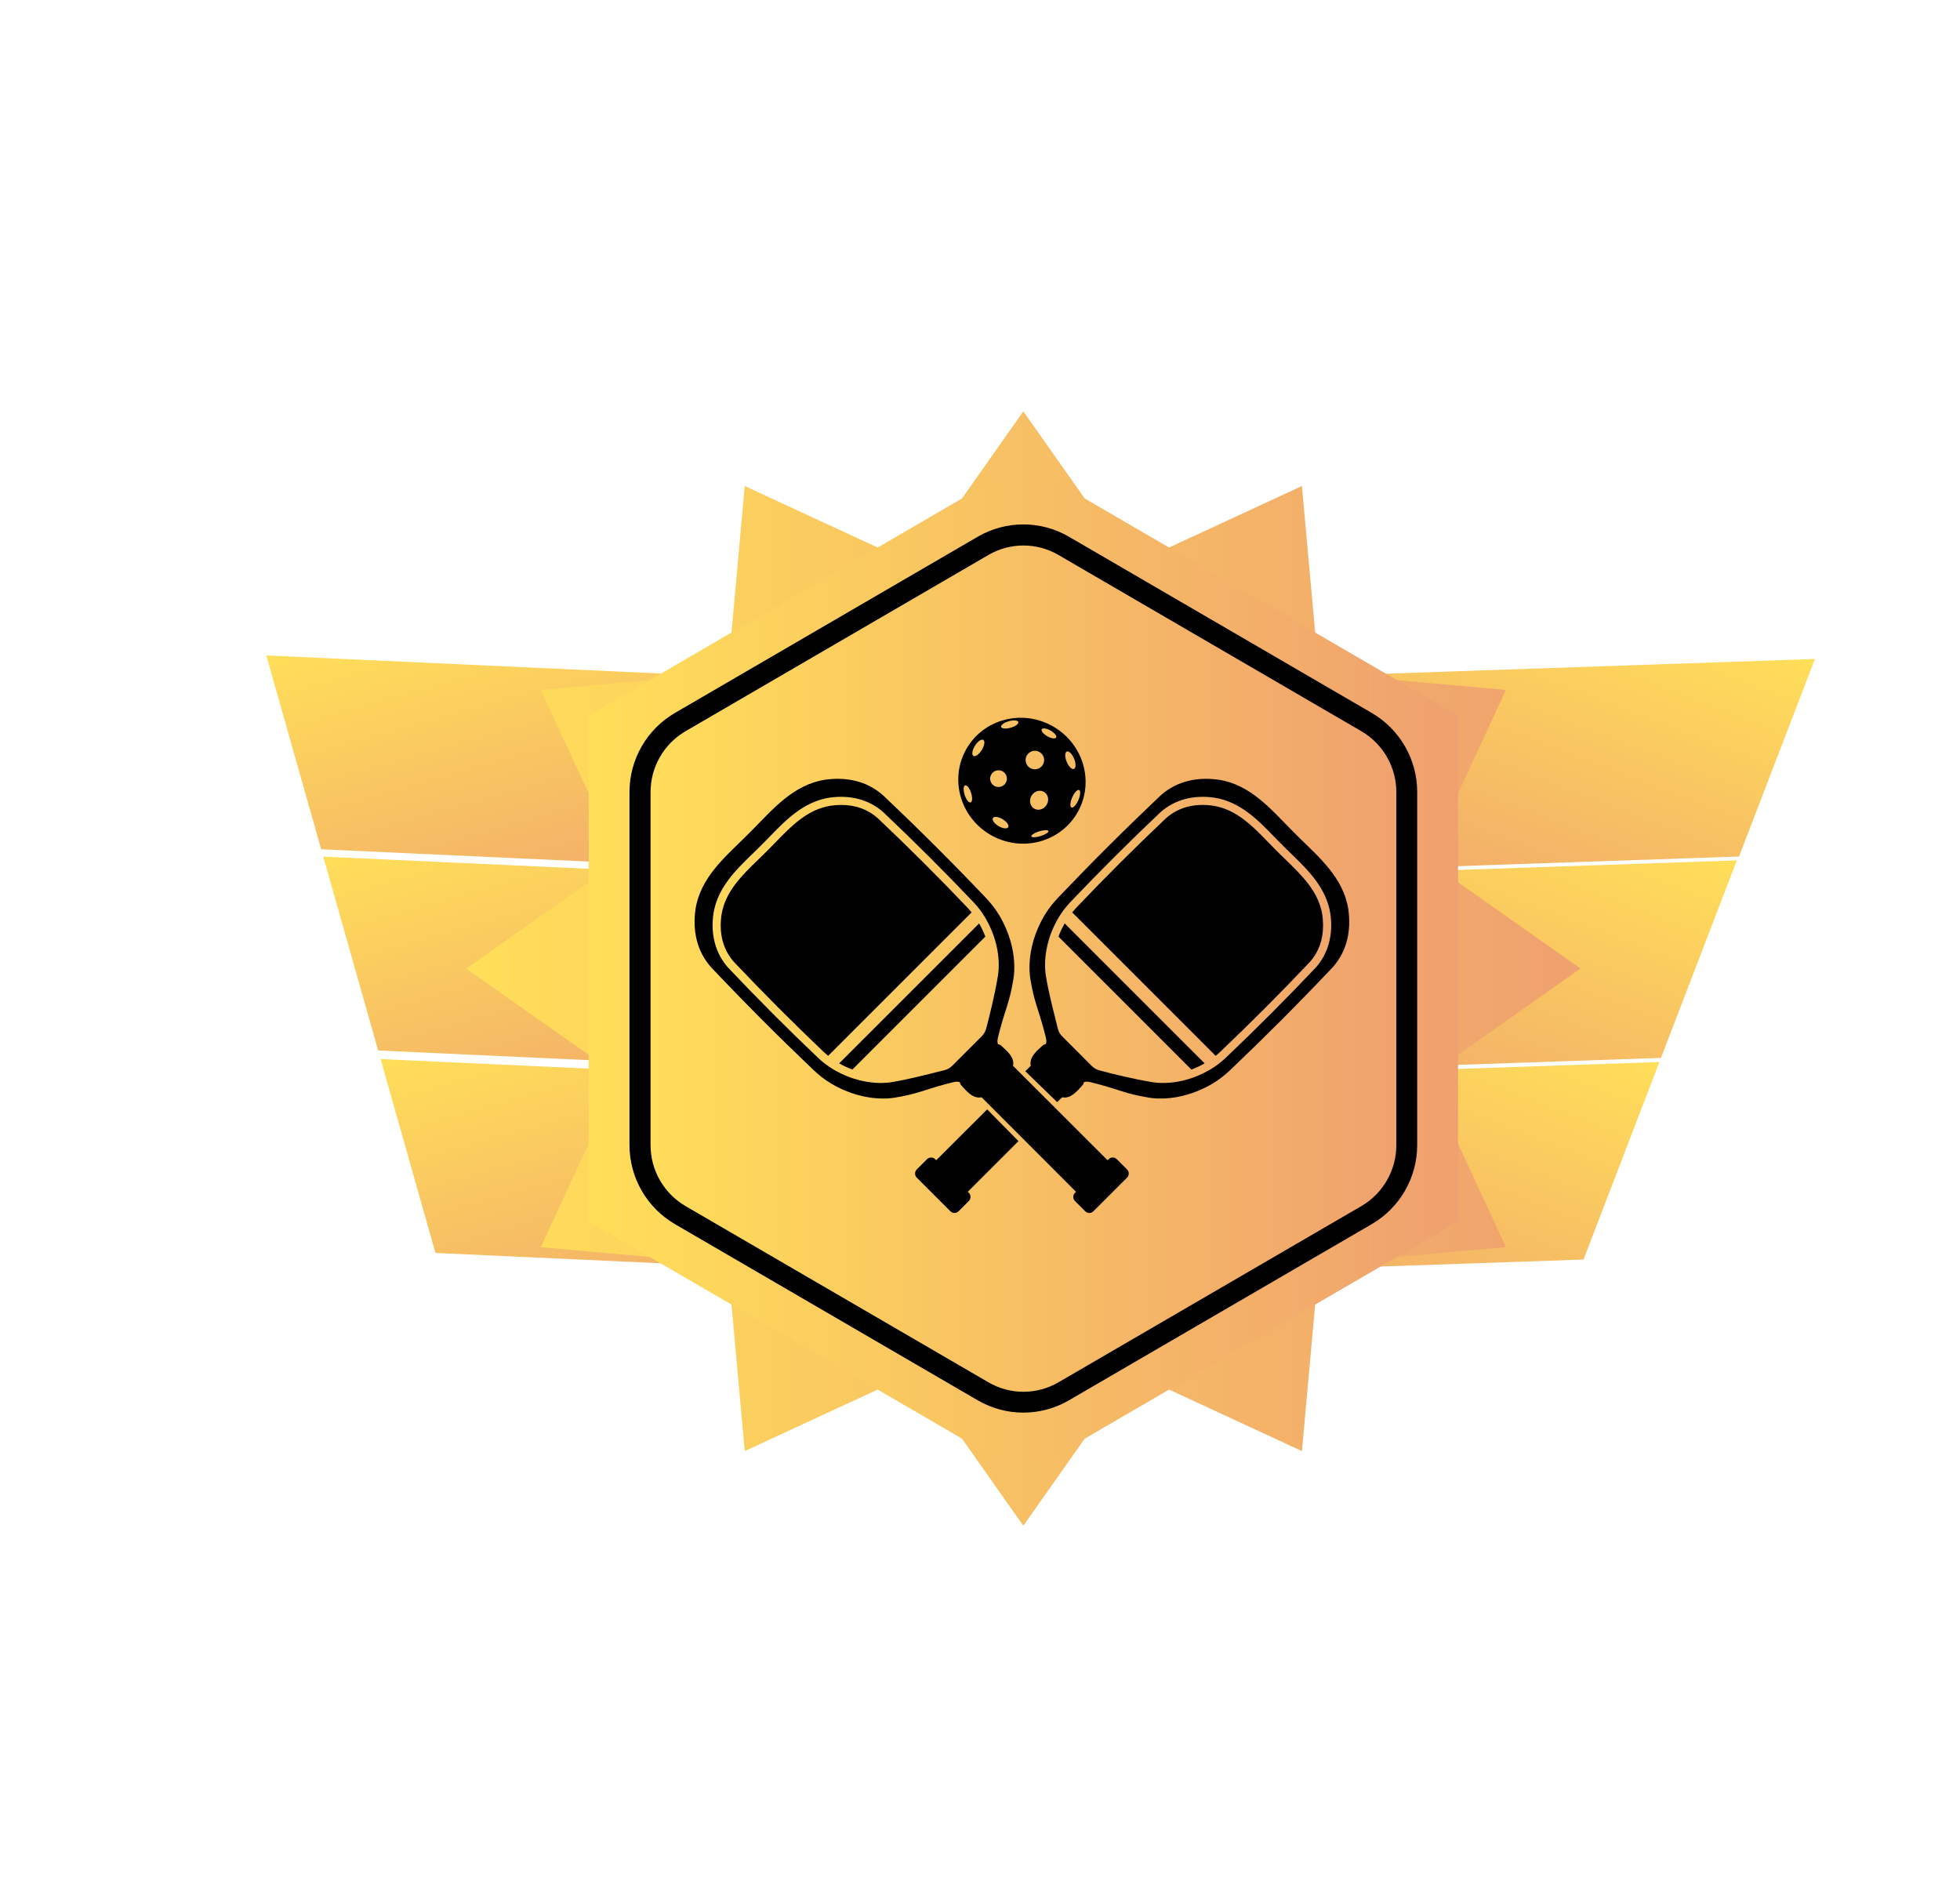<svg xmlns="http://www.w3.org/2000/svg" xmlns:xlink="http://www.w3.org/1999/xlink" width="371" zoomAndPan="magnify" viewBox="0 0 278.25 270" height="360" preserveAspectRatio="xMidYMid meet" version="1.0"><defs><clipPath id="8df8b16f88"><path d="M 169 93 L 258 93 L 258 125 L 169 125 Z M 169 93 " clip-rule="nonzero"/></clipPath><clipPath id="4efb14de29"><path d="M 257.656 93.547 L 236.113 149.633 L 169.953 124.219 L 191.496 68.133 Z M 257.656 93.547 " clip-rule="nonzero"/></clipPath><clipPath id="2c10884dd9"><path d="M 246.887 121.59 L 257.656 93.547 L 180.754 96.188 L 169.98 124.23 Z M 246.887 121.59 " clip-rule="nonzero"/></clipPath><clipPath id="e6b95ba238"><path d="M 257.656 93.547 L 236.113 149.633 L 169.953 124.219 L 191.496 68.133 Z M 257.656 93.547 " clip-rule="nonzero"/></clipPath><clipPath id="7aa7b57aca"><path d="M 257.656 93.547 L 236.117 149.633 L 169.98 124.23 L 191.523 68.145 Z M 257.656 93.547 " clip-rule="nonzero"/></clipPath><linearGradient x1="0" gradientTransform="matrix(-0.084, 0.219, -0.219, -0.084, 257.658, 93.548)" y1="150.933" x2="255.999" gradientUnits="userSpaceOnUse" y2="150.933" id="be46546c2f"><stop stop-opacity="1" stop-color="rgb(99.998%, 87.099%, 34.9%)" offset="0"/><stop stop-opacity="1" stop-color="rgb(99.95%, 86.908%, 34.967%)" offset="0.016"/><stop stop-opacity="1" stop-color="rgb(99.85%, 86.526%, 35.101%)" offset="0.031"/><stop stop-opacity="1" stop-color="rgb(99.753%, 86.147%, 35.236%)" offset="0.047"/><stop stop-opacity="1" stop-color="rgb(99.654%, 85.765%, 35.37%)" offset="0.062"/><stop stop-opacity="1" stop-color="rgb(99.556%, 85.384%, 35.504%)" offset="0.078"/><stop stop-opacity="1" stop-color="rgb(99.457%, 85.002%, 35.638%)" offset="0.094"/><stop stop-opacity="1" stop-color="rgb(99.359%, 84.621%, 35.773%)" offset="0.109"/><stop stop-opacity="1" stop-color="rgb(99.26%, 84.239%, 35.907%)" offset="0.125"/><stop stop-opacity="1" stop-color="rgb(99.162%, 83.859%, 36.041%)" offset="0.141"/><stop stop-opacity="1" stop-color="rgb(99.063%, 83.478%, 36.176%)" offset="0.156"/><stop stop-opacity="1" stop-color="rgb(98.965%, 83.096%, 36.31%)" offset="0.172"/><stop stop-opacity="1" stop-color="rgb(98.866%, 82.715%, 36.444%)" offset="0.188"/><stop stop-opacity="1" stop-color="rgb(98.769%, 82.333%, 36.578%)" offset="0.203"/><stop stop-opacity="1" stop-color="rgb(98.669%, 81.952%, 36.713%)" offset="0.219"/><stop stop-opacity="1" stop-color="rgb(98.572%, 81.57%, 36.847%)" offset="0.234"/><stop stop-opacity="1" stop-color="rgb(98.473%, 81.19%, 36.983%)" offset="0.25"/><stop stop-opacity="1" stop-color="rgb(98.375%, 80.809%, 37.117%)" offset="0.266"/><stop stop-opacity="1" stop-color="rgb(98.276%, 80.428%, 37.251%)" offset="0.281"/><stop stop-opacity="1" stop-color="rgb(98.178%, 80.046%, 37.386%)" offset="0.297"/><stop stop-opacity="1" stop-color="rgb(98.079%, 79.665%, 37.52%)" offset="0.312"/><stop stop-opacity="1" stop-color="rgb(97.981%, 79.283%, 37.654%)" offset="0.328"/><stop stop-opacity="1" stop-color="rgb(97.882%, 78.902%, 37.788%)" offset="0.344"/><stop stop-opacity="1" stop-color="rgb(97.784%, 78.522%, 37.923%)" offset="0.359"/><stop stop-opacity="1" stop-color="rgb(97.685%, 78.14%, 38.057%)" offset="0.375"/><stop stop-opacity="1" stop-color="rgb(97.588%, 77.759%, 38.191%)" offset="0.391"/><stop stop-opacity="1" stop-color="rgb(97.488%, 77.377%, 38.325%)" offset="0.406"/><stop stop-opacity="1" stop-color="rgb(97.391%, 76.996%, 38.46%)" offset="0.422"/><stop stop-opacity="1" stop-color="rgb(97.292%, 76.614%, 38.594%)" offset="0.438"/><stop stop-opacity="1" stop-color="rgb(97.194%, 76.233%, 38.728%)" offset="0.453"/><stop stop-opacity="1" stop-color="rgb(97.095%, 75.853%, 38.863%)" offset="0.469"/><stop stop-opacity="1" stop-color="rgb(96.997%, 75.471%, 38.997%)" offset="0.484"/><stop stop-opacity="1" stop-color="rgb(96.898%, 75.09%, 39.133%)" offset="0.5"/><stop stop-opacity="1" stop-color="rgb(96.8%, 74.709%, 39.267%)" offset="0.516"/><stop stop-opacity="1" stop-color="rgb(96.701%, 74.327%, 39.401%)" offset="0.531"/><stop stop-opacity="1" stop-color="rgb(96.603%, 73.946%, 39.536%)" offset="0.547"/><stop stop-opacity="1" stop-color="rgb(96.504%, 73.564%, 39.67%)" offset="0.562"/><stop stop-opacity="1" stop-color="rgb(96.407%, 73.184%, 39.804%)" offset="0.578"/><stop stop-opacity="1" stop-color="rgb(96.307%, 72.803%, 39.938%)" offset="0.594"/><stop stop-opacity="1" stop-color="rgb(96.21%, 72.421%, 40.073%)" offset="0.609"/><stop stop-opacity="1" stop-color="rgb(96.111%, 72.04%, 40.207%)" offset="0.625"/><stop stop-opacity="1" stop-color="rgb(96.013%, 71.658%, 40.341%)" offset="0.641"/><stop stop-opacity="1" stop-color="rgb(95.914%, 71.277%, 40.475%)" offset="0.656"/><stop stop-opacity="1" stop-color="rgb(95.815%, 70.895%, 40.61%)" offset="0.672"/><stop stop-opacity="1" stop-color="rgb(95.717%, 70.515%, 40.744%)" offset="0.688"/><stop stop-opacity="1" stop-color="rgb(95.618%, 70.134%, 40.878%)" offset="0.703"/><stop stop-opacity="1" stop-color="rgb(95.52%, 69.753%, 41.013%)" offset="0.719"/><stop stop-opacity="1" stop-color="rgb(95.421%, 69.371%, 41.147%)" offset="0.734"/><stop stop-opacity="1" stop-color="rgb(95.323%, 68.99%, 41.283%)" offset="0.75"/><stop stop-opacity="1" stop-color="rgb(95.224%, 68.608%, 41.417%)" offset="0.766"/><stop stop-opacity="1" stop-color="rgb(95.126%, 68.227%, 41.551%)" offset="0.781"/><stop stop-opacity="1" stop-color="rgb(95.027%, 67.847%, 41.685%)" offset="0.797"/><stop stop-opacity="1" stop-color="rgb(94.93%, 67.465%, 41.82%)" offset="0.812"/><stop stop-opacity="1" stop-color="rgb(94.83%, 67.084%, 41.954%)" offset="0.828"/><stop stop-opacity="1" stop-color="rgb(94.733%, 66.702%, 42.088%)" offset="0.844"/><stop stop-opacity="1" stop-color="rgb(94.633%, 66.321%, 42.223%)" offset="0.859"/><stop stop-opacity="1" stop-color="rgb(94.536%, 65.939%, 42.357%)" offset="0.875"/><stop stop-opacity="1" stop-color="rgb(94.437%, 65.558%, 42.491%)" offset="0.891"/><stop stop-opacity="1" stop-color="rgb(94.339%, 65.178%, 42.625%)" offset="0.906"/><stop stop-opacity="1" stop-color="rgb(94.24%, 64.796%, 42.76%)" offset="0.922"/><stop stop-opacity="1" stop-color="rgb(94.142%, 64.415%, 42.894%)" offset="0.938"/><stop stop-opacity="1" stop-color="rgb(94.043%, 64.034%, 43.028%)" offset="0.953"/><stop stop-opacity="1" stop-color="rgb(93.945%, 63.652%, 43.163%)" offset="0.969"/><stop stop-opacity="1" stop-color="rgb(93.846%, 63.271%, 43.298%)" offset="0.984"/><stop stop-opacity="1" stop-color="rgb(93.748%, 62.889%, 43.433%)" offset="1"/></linearGradient><clipPath id="d40a3f11ac"><path d="M 158 122 L 247 122 L 247 153 L 158 153 Z M 158 122 " clip-rule="nonzero"/></clipPath><clipPath id="dd8557630e"><path d="M 246.57 122.141 L 225.027 178.223 L 158.863 152.809 L 180.406 96.727 Z M 246.57 122.141 " clip-rule="nonzero"/></clipPath><clipPath id="296d2f0631"><path d="M 235.797 150.18 L 246.57 122.141 L 169.664 124.777 L 158.895 152.82 Z M 235.797 150.18 " clip-rule="nonzero"/></clipPath><clipPath id="330c4da9cb"><path d="M 246.57 122.141 L 225.027 178.223 L 158.863 152.809 L 180.406 96.727 Z M 246.57 122.141 " clip-rule="nonzero"/></clipPath><clipPath id="9f217c80a1"><path d="M 246.57 122.141 L 225.027 178.223 L 158.895 152.82 L 180.438 96.738 Z M 246.57 122.141 " clip-rule="nonzero"/></clipPath><linearGradient x1="-0" gradientTransform="matrix(-0.084, 0.219, -0.219, -0.084, 246.571, 122.139)" y1="150.933" x2="255.999" gradientUnits="userSpaceOnUse" y2="150.933" id="9bbc0d7e30"><stop stop-opacity="1" stop-color="rgb(100%, 87.099%, 34.9%)" offset="0"/><stop stop-opacity="1" stop-color="rgb(99.95%, 86.908%, 34.967%)" offset="0.016"/><stop stop-opacity="1" stop-color="rgb(99.85%, 86.528%, 35.101%)" offset="0.031"/><stop stop-opacity="1" stop-color="rgb(99.753%, 86.147%, 35.236%)" offset="0.047"/><stop stop-opacity="1" stop-color="rgb(99.654%, 85.765%, 35.37%)" offset="0.062"/><stop stop-opacity="1" stop-color="rgb(99.556%, 85.384%, 35.504%)" offset="0.078"/><stop stop-opacity="1" stop-color="rgb(99.457%, 85.002%, 35.638%)" offset="0.094"/><stop stop-opacity="1" stop-color="rgb(99.359%, 84.621%, 35.773%)" offset="0.109"/><stop stop-opacity="1" stop-color="rgb(99.26%, 84.239%, 35.907%)" offset="0.125"/><stop stop-opacity="1" stop-color="rgb(99.162%, 83.859%, 36.041%)" offset="0.141"/><stop stop-opacity="1" stop-color="rgb(99.063%, 83.478%, 36.176%)" offset="0.156"/><stop stop-opacity="1" stop-color="rgb(98.965%, 83.096%, 36.31%)" offset="0.172"/><stop stop-opacity="1" stop-color="rgb(98.866%, 82.715%, 36.444%)" offset="0.188"/><stop stop-opacity="1" stop-color="rgb(98.769%, 82.333%, 36.578%)" offset="0.203"/><stop stop-opacity="1" stop-color="rgb(98.669%, 81.952%, 36.713%)" offset="0.219"/><stop stop-opacity="1" stop-color="rgb(98.572%, 81.57%, 36.847%)" offset="0.234"/><stop stop-opacity="1" stop-color="rgb(98.473%, 81.19%, 36.983%)" offset="0.25"/><stop stop-opacity="1" stop-color="rgb(98.375%, 80.809%, 37.117%)" offset="0.266"/><stop stop-opacity="1" stop-color="rgb(98.276%, 80.428%, 37.251%)" offset="0.281"/><stop stop-opacity="1" stop-color="rgb(98.178%, 80.046%, 37.386%)" offset="0.297"/><stop stop-opacity="1" stop-color="rgb(98.079%, 79.665%, 37.52%)" offset="0.312"/><stop stop-opacity="1" stop-color="rgb(97.981%, 79.283%, 37.654%)" offset="0.328"/><stop stop-opacity="1" stop-color="rgb(97.882%, 78.902%, 37.788%)" offset="0.344"/><stop stop-opacity="1" stop-color="rgb(97.784%, 78.522%, 37.923%)" offset="0.359"/><stop stop-opacity="1" stop-color="rgb(97.685%, 78.14%, 38.057%)" offset="0.375"/><stop stop-opacity="1" stop-color="rgb(97.588%, 77.759%, 38.191%)" offset="0.391"/><stop stop-opacity="1" stop-color="rgb(97.488%, 77.377%, 38.325%)" offset="0.406"/><stop stop-opacity="1" stop-color="rgb(97.391%, 76.996%, 38.46%)" offset="0.422"/><stop stop-opacity="1" stop-color="rgb(97.292%, 76.614%, 38.594%)" offset="0.438"/><stop stop-opacity="1" stop-color="rgb(97.194%, 76.233%, 38.728%)" offset="0.453"/><stop stop-opacity="1" stop-color="rgb(97.095%, 75.853%, 38.863%)" offset="0.469"/><stop stop-opacity="1" stop-color="rgb(96.997%, 75.471%, 38.997%)" offset="0.484"/><stop stop-opacity="1" stop-color="rgb(96.898%, 75.09%, 39.133%)" offset="0.5"/><stop stop-opacity="1" stop-color="rgb(96.8%, 74.709%, 39.267%)" offset="0.516"/><stop stop-opacity="1" stop-color="rgb(96.701%, 74.327%, 39.401%)" offset="0.531"/><stop stop-opacity="1" stop-color="rgb(96.603%, 73.946%, 39.536%)" offset="0.547"/><stop stop-opacity="1" stop-color="rgb(96.504%, 73.564%, 39.67%)" offset="0.562"/><stop stop-opacity="1" stop-color="rgb(96.407%, 73.184%, 39.804%)" offset="0.578"/><stop stop-opacity="1" stop-color="rgb(96.307%, 72.803%, 39.938%)" offset="0.594"/><stop stop-opacity="1" stop-color="rgb(96.21%, 72.421%, 40.073%)" offset="0.609"/><stop stop-opacity="1" stop-color="rgb(96.111%, 72.04%, 40.207%)" offset="0.625"/><stop stop-opacity="1" stop-color="rgb(96.013%, 71.658%, 40.341%)" offset="0.641"/><stop stop-opacity="1" stop-color="rgb(95.914%, 71.277%, 40.475%)" offset="0.656"/><stop stop-opacity="1" stop-color="rgb(95.815%, 70.895%, 40.61%)" offset="0.672"/><stop stop-opacity="1" stop-color="rgb(95.717%, 70.515%, 40.744%)" offset="0.688"/><stop stop-opacity="1" stop-color="rgb(95.618%, 70.134%, 40.878%)" offset="0.703"/><stop stop-opacity="1" stop-color="rgb(95.52%, 69.753%, 41.013%)" offset="0.719"/><stop stop-opacity="1" stop-color="rgb(95.421%, 69.371%, 41.147%)" offset="0.734"/><stop stop-opacity="1" stop-color="rgb(95.323%, 68.99%, 41.283%)" offset="0.75"/><stop stop-opacity="1" stop-color="rgb(95.224%, 68.608%, 41.417%)" offset="0.766"/><stop stop-opacity="1" stop-color="rgb(95.126%, 68.227%, 41.551%)" offset="0.781"/><stop stop-opacity="1" stop-color="rgb(95.027%, 67.847%, 41.685%)" offset="0.797"/><stop stop-opacity="1" stop-color="rgb(94.93%, 67.465%, 41.82%)" offset="0.812"/><stop stop-opacity="1" stop-color="rgb(94.83%, 67.084%, 41.954%)" offset="0.828"/><stop stop-opacity="1" stop-color="rgb(94.733%, 66.702%, 42.088%)" offset="0.844"/><stop stop-opacity="1" stop-color="rgb(94.633%, 66.321%, 42.223%)" offset="0.859"/><stop stop-opacity="1" stop-color="rgb(94.536%, 65.939%, 42.357%)" offset="0.875"/><stop stop-opacity="1" stop-color="rgb(94.437%, 65.558%, 42.491%)" offset="0.891"/><stop stop-opacity="1" stop-color="rgb(94.339%, 65.178%, 42.625%)" offset="0.906"/><stop stop-opacity="1" stop-color="rgb(94.24%, 64.796%, 42.76%)" offset="0.922"/><stop stop-opacity="1" stop-color="rgb(94.142%, 64.415%, 42.894%)" offset="0.938"/><stop stop-opacity="1" stop-color="rgb(94.043%, 64.034%, 43.028%)" offset="0.953"/><stop stop-opacity="1" stop-color="rgb(93.945%, 63.652%, 43.163%)" offset="0.969"/><stop stop-opacity="1" stop-color="rgb(93.846%, 63.271%, 43.298%)" offset="0.984"/><stop stop-opacity="1" stop-color="rgb(93.748%, 62.891%, 43.433%)" offset="1"/></linearGradient><clipPath id="6cdd9b20c1"><path d="M 147 150 L 236 150 L 236 182 L 147 182 Z M 147 150 " clip-rule="nonzero"/></clipPath><clipPath id="f291a8dc60"><path d="M 235.574 150.766 L 214.031 206.852 L 147.871 181.438 L 169.41 125.352 Z M 235.574 150.766 " clip-rule="nonzero"/></clipPath><clipPath id="63556386a5"><path d="M 224.805 178.809 L 235.574 150.766 L 158.668 153.406 L 147.898 181.449 Z M 224.805 178.809 " clip-rule="nonzero"/></clipPath><clipPath id="3cbfe2f6e7"><path d="M 235.574 150.766 L 214.031 206.852 L 147.871 181.438 L 169.41 125.352 Z M 235.574 150.766 " clip-rule="nonzero"/></clipPath><clipPath id="9f9b1e12b7"><path d="M 235.574 150.766 L 214.031 206.852 L 147.898 181.449 L 169.441 125.363 Z M 235.574 150.766 " clip-rule="nonzero"/></clipPath><linearGradient x1="-0" gradientTransform="matrix(-0.084, 0.219, -0.219, -0.084, 235.575, 150.766)" y1="150.933" x2="255.999" gradientUnits="userSpaceOnUse" y2="150.933" id="0f40b01f5a"><stop stop-opacity="1" stop-color="rgb(100%, 87.099%, 34.9%)" offset="0"/><stop stop-opacity="1" stop-color="rgb(99.95%, 86.908%, 34.967%)" offset="0.016"/><stop stop-opacity="1" stop-color="rgb(99.85%, 86.528%, 35.101%)" offset="0.031"/><stop stop-opacity="1" stop-color="rgb(99.753%, 86.147%, 35.236%)" offset="0.047"/><stop stop-opacity="1" stop-color="rgb(99.654%, 85.765%, 35.37%)" offset="0.062"/><stop stop-opacity="1" stop-color="rgb(99.556%, 85.384%, 35.504%)" offset="0.078"/><stop stop-opacity="1" stop-color="rgb(99.457%, 85.002%, 35.638%)" offset="0.094"/><stop stop-opacity="1" stop-color="rgb(99.359%, 84.621%, 35.773%)" offset="0.109"/><stop stop-opacity="1" stop-color="rgb(99.26%, 84.239%, 35.907%)" offset="0.125"/><stop stop-opacity="1" stop-color="rgb(99.162%, 83.859%, 36.041%)" offset="0.141"/><stop stop-opacity="1" stop-color="rgb(99.063%, 83.478%, 36.176%)" offset="0.156"/><stop stop-opacity="1" stop-color="rgb(98.965%, 83.096%, 36.31%)" offset="0.172"/><stop stop-opacity="1" stop-color="rgb(98.866%, 82.715%, 36.444%)" offset="0.188"/><stop stop-opacity="1" stop-color="rgb(98.769%, 82.333%, 36.578%)" offset="0.203"/><stop stop-opacity="1" stop-color="rgb(98.669%, 81.952%, 36.713%)" offset="0.219"/><stop stop-opacity="1" stop-color="rgb(98.572%, 81.57%, 36.847%)" offset="0.234"/><stop stop-opacity="1" stop-color="rgb(98.473%, 81.19%, 36.983%)" offset="0.25"/><stop stop-opacity="1" stop-color="rgb(98.375%, 80.809%, 37.117%)" offset="0.266"/><stop stop-opacity="1" stop-color="rgb(98.276%, 80.428%, 37.251%)" offset="0.281"/><stop stop-opacity="1" stop-color="rgb(98.178%, 80.046%, 37.386%)" offset="0.297"/><stop stop-opacity="1" stop-color="rgb(98.079%, 79.665%, 37.52%)" offset="0.312"/><stop stop-opacity="1" stop-color="rgb(97.981%, 79.283%, 37.654%)" offset="0.328"/><stop stop-opacity="1" stop-color="rgb(97.882%, 78.902%, 37.788%)" offset="0.344"/><stop stop-opacity="1" stop-color="rgb(97.784%, 78.522%, 37.923%)" offset="0.359"/><stop stop-opacity="1" stop-color="rgb(97.685%, 78.14%, 38.057%)" offset="0.375"/><stop stop-opacity="1" stop-color="rgb(97.588%, 77.759%, 38.191%)" offset="0.391"/><stop stop-opacity="1" stop-color="rgb(97.488%, 77.377%, 38.325%)" offset="0.406"/><stop stop-opacity="1" stop-color="rgb(97.391%, 76.996%, 38.46%)" offset="0.422"/><stop stop-opacity="1" stop-color="rgb(97.292%, 76.614%, 38.594%)" offset="0.438"/><stop stop-opacity="1" stop-color="rgb(97.194%, 76.233%, 38.728%)" offset="0.453"/><stop stop-opacity="1" stop-color="rgb(97.095%, 75.853%, 38.863%)" offset="0.469"/><stop stop-opacity="1" stop-color="rgb(96.997%, 75.471%, 38.997%)" offset="0.484"/><stop stop-opacity="1" stop-color="rgb(96.898%, 75.09%, 39.133%)" offset="0.5"/><stop stop-opacity="1" stop-color="rgb(96.8%, 74.709%, 39.267%)" offset="0.516"/><stop stop-opacity="1" stop-color="rgb(96.701%, 74.327%, 39.401%)" offset="0.531"/><stop stop-opacity="1" stop-color="rgb(96.603%, 73.946%, 39.536%)" offset="0.547"/><stop stop-opacity="1" stop-color="rgb(96.504%, 73.564%, 39.67%)" offset="0.562"/><stop stop-opacity="1" stop-color="rgb(96.407%, 73.184%, 39.804%)" offset="0.578"/><stop stop-opacity="1" stop-color="rgb(96.307%, 72.803%, 39.938%)" offset="0.594"/><stop stop-opacity="1" stop-color="rgb(96.21%, 72.421%, 40.073%)" offset="0.609"/><stop stop-opacity="1" stop-color="rgb(96.111%, 72.04%, 40.207%)" offset="0.625"/><stop stop-opacity="1" stop-color="rgb(96.013%, 71.658%, 40.341%)" offset="0.641"/><stop stop-opacity="1" stop-color="rgb(95.914%, 71.277%, 40.475%)" offset="0.656"/><stop stop-opacity="1" stop-color="rgb(95.815%, 70.895%, 40.61%)" offset="0.672"/><stop stop-opacity="1" stop-color="rgb(95.717%, 70.515%, 40.744%)" offset="0.688"/><stop stop-opacity="1" stop-color="rgb(95.618%, 70.134%, 40.878%)" offset="0.703"/><stop stop-opacity="1" stop-color="rgb(95.52%, 69.753%, 41.013%)" offset="0.719"/><stop stop-opacity="1" stop-color="rgb(95.421%, 69.371%, 41.147%)" offset="0.734"/><stop stop-opacity="1" stop-color="rgb(95.323%, 68.99%, 41.283%)" offset="0.75"/><stop stop-opacity="1" stop-color="rgb(95.224%, 68.608%, 41.417%)" offset="0.766"/><stop stop-opacity="1" stop-color="rgb(95.126%, 68.227%, 41.551%)" offset="0.781"/><stop stop-opacity="1" stop-color="rgb(95.027%, 67.847%, 41.685%)" offset="0.797"/><stop stop-opacity="1" stop-color="rgb(94.93%, 67.465%, 41.82%)" offset="0.812"/><stop stop-opacity="1" stop-color="rgb(94.83%, 67.084%, 41.954%)" offset="0.828"/><stop stop-opacity="1" stop-color="rgb(94.733%, 66.702%, 42.088%)" offset="0.844"/><stop stop-opacity="1" stop-color="rgb(94.633%, 66.321%, 42.223%)" offset="0.859"/><stop stop-opacity="1" stop-color="rgb(94.536%, 65.939%, 42.357%)" offset="0.875"/><stop stop-opacity="1" stop-color="rgb(94.437%, 65.558%, 42.491%)" offset="0.891"/><stop stop-opacity="1" stop-color="rgb(94.339%, 65.178%, 42.625%)" offset="0.906"/><stop stop-opacity="1" stop-color="rgb(94.24%, 64.796%, 42.76%)" offset="0.922"/><stop stop-opacity="1" stop-color="rgb(94.142%, 64.415%, 42.894%)" offset="0.938"/><stop stop-opacity="1" stop-color="rgb(94.043%, 64.034%, 43.028%)" offset="0.953"/><stop stop-opacity="1" stop-color="rgb(93.945%, 63.652%, 43.163%)" offset="0.969"/><stop stop-opacity="1" stop-color="rgb(93.846%, 63.271%, 43.298%)" offset="0.984"/><stop stop-opacity="1" stop-color="rgb(93.748%, 62.889%, 43.433%)" offset="1"/></linearGradient><clipPath id="6cc9ee4d40"><path d="M 37 93 L 135 93 L 135 125 L 37 125 Z M 37 93 " clip-rule="nonzero"/></clipPath><clipPath id="9d20192192"><path d="M 119.176 69.969 L 134.656 124.652 L 53.062 147.754 L 37.578 93.074 Z M 119.176 69.969 " clip-rule="nonzero"/></clipPath><clipPath id="8d808e782d"><path d="M 126.867 97.129 L 134.656 124.652 L 45.484 120.562 L 37.691 93.043 Z M 126.867 97.129 " clip-rule="nonzero"/></clipPath><clipPath id="ae31ca7dd6"><path d="M 119.176 69.969 L 134.656 124.652 L 53.277 147.695 L 37.793 93.012 Z M 119.176 69.969 " clip-rule="nonzero"/></clipPath><clipPath id="aabb773414"><path d="M 119.176 69.969 L 134.66 124.652 L 53.176 147.723 L 37.695 93.039 Z M 119.176 69.969 " clip-rule="nonzero"/></clipPath><linearGradient x1="0.123" gradientTransform="matrix(0.06, 0.214, -0.214, 0.06, 119.177, 69.969)" y1="190.734" x2="256" gradientUnits="userSpaceOnUse" y2="190.734" id="24261ef61d"><stop stop-opacity="1" stop-color="rgb(99.997%, 87.088%, 34.903%)" offset="0"/><stop stop-opacity="1" stop-color="rgb(99.947%, 86.897%, 34.97%)" offset="0.016"/><stop stop-opacity="1" stop-color="rgb(99.849%, 86.516%, 35.104%)" offset="0.031"/><stop stop-opacity="1" stop-color="rgb(99.75%, 86.134%, 35.239%)" offset="0.047"/><stop stop-opacity="1" stop-color="rgb(99.652%, 85.753%, 35.373%)" offset="0.062"/><stop stop-opacity="1" stop-color="rgb(99.553%, 85.373%, 35.507%)" offset="0.078"/><stop stop-opacity="1" stop-color="rgb(99.455%, 84.991%, 35.641%)" offset="0.094"/><stop stop-opacity="1" stop-color="rgb(99.356%, 84.61%, 35.776%)" offset="0.109"/><stop stop-opacity="1" stop-color="rgb(99.258%, 84.23%, 35.91%)" offset="0.125"/><stop stop-opacity="1" stop-color="rgb(99.159%, 83.849%, 36.044%)" offset="0.141"/><stop stop-opacity="1" stop-color="rgb(99.062%, 83.467%, 36.179%)" offset="0.156"/><stop stop-opacity="1" stop-color="rgb(98.962%, 83.086%, 36.313%)" offset="0.172"/><stop stop-opacity="1" stop-color="rgb(98.865%, 82.706%, 36.449%)" offset="0.188"/><stop stop-opacity="1" stop-color="rgb(98.766%, 82.324%, 36.583%)" offset="0.203"/><stop stop-opacity="1" stop-color="rgb(98.668%, 81.943%, 36.717%)" offset="0.219"/><stop stop-opacity="1" stop-color="rgb(98.569%, 81.561%, 36.852%)" offset="0.234"/><stop stop-opacity="1" stop-color="rgb(98.471%, 81.181%, 36.986%)" offset="0.25"/><stop stop-opacity="1" stop-color="rgb(98.372%, 80.8%, 37.12%)" offset="0.266"/><stop stop-opacity="1" stop-color="rgb(98.274%, 80.418%, 37.254%)" offset="0.281"/><stop stop-opacity="1" stop-color="rgb(98.175%, 80.037%, 37.389%)" offset="0.297"/><stop stop-opacity="1" stop-color="rgb(98.077%, 79.657%, 37.523%)" offset="0.312"/><stop stop-opacity="1" stop-color="rgb(97.978%, 79.276%, 37.657%)" offset="0.328"/><stop stop-opacity="1" stop-color="rgb(97.881%, 78.894%, 37.791%)" offset="0.344"/><stop stop-opacity="1" stop-color="rgb(97.781%, 78.513%, 37.926%)" offset="0.359"/><stop stop-opacity="1" stop-color="rgb(97.684%, 78.133%, 38.06%)" offset="0.375"/><stop stop-opacity="1" stop-color="rgb(97.585%, 77.751%, 38.194%)" offset="0.391"/><stop stop-opacity="1" stop-color="rgb(97.487%, 77.37%, 38.329%)" offset="0.406"/><stop stop-opacity="1" stop-color="rgb(97.389%, 76.99%, 38.463%)" offset="0.422"/><stop stop-opacity="1" stop-color="rgb(97.29%, 76.608%, 38.597%)" offset="0.438"/><stop stop-opacity="1" stop-color="rgb(97.192%, 76.227%, 38.731%)" offset="0.453"/><stop stop-opacity="1" stop-color="rgb(97.093%, 75.845%, 38.866%)" offset="0.469"/><stop stop-opacity="1" stop-color="rgb(96.996%, 75.465%, 39%)" offset="0.484"/><stop stop-opacity="1" stop-color="rgb(96.896%, 75.084%, 39.134%)" offset="0.5"/><stop stop-opacity="1" stop-color="rgb(96.799%, 74.702%, 39.268%)" offset="0.516"/><stop stop-opacity="1" stop-color="rgb(96.7%, 74.321%, 39.403%)" offset="0.531"/><stop stop-opacity="1" stop-color="rgb(96.602%, 73.941%, 39.537%)" offset="0.547"/><stop stop-opacity="1" stop-color="rgb(96.503%, 73.56%, 39.671%)" offset="0.562"/><stop stop-opacity="1" stop-color="rgb(96.405%, 73.178%, 39.806%)" offset="0.578"/><stop stop-opacity="1" stop-color="rgb(96.306%, 72.797%, 39.94%)" offset="0.594"/><stop stop-opacity="1" stop-color="rgb(96.208%, 72.417%, 40.074%)" offset="0.609"/><stop stop-opacity="1" stop-color="rgb(96.109%, 72.035%, 40.208%)" offset="0.625"/><stop stop-opacity="1" stop-color="rgb(96.011%, 71.654%, 40.343%)" offset="0.641"/><stop stop-opacity="1" stop-color="rgb(95.912%, 71.274%, 40.477%)" offset="0.656"/><stop stop-opacity="1" stop-color="rgb(95.815%, 70.892%, 40.611%)" offset="0.672"/><stop stop-opacity="1" stop-color="rgb(95.715%, 70.511%, 40.746%)" offset="0.688"/><stop stop-opacity="1" stop-color="rgb(95.618%, 70.129%, 40.88%)" offset="0.703"/><stop stop-opacity="1" stop-color="rgb(95.518%, 69.749%, 41.014%)" offset="0.719"/><stop stop-opacity="1" stop-color="rgb(95.421%, 69.368%, 41.148%)" offset="0.734"/><stop stop-opacity="1" stop-color="rgb(95.322%, 68.987%, 41.283%)" offset="0.75"/><stop stop-opacity="1" stop-color="rgb(95.224%, 68.605%, 41.417%)" offset="0.766"/><stop stop-opacity="1" stop-color="rgb(95.125%, 68.225%, 41.551%)" offset="0.781"/><stop stop-opacity="1" stop-color="rgb(95.027%, 67.844%, 41.685%)" offset="0.797"/><stop stop-opacity="1" stop-color="rgb(94.93%, 67.462%, 41.82%)" offset="0.812"/><stop stop-opacity="1" stop-color="rgb(94.83%, 67.081%, 41.954%)" offset="0.828"/><stop stop-opacity="1" stop-color="rgb(94.733%, 66.701%, 42.088%)" offset="0.844"/><stop stop-opacity="1" stop-color="rgb(94.633%, 66.319%, 42.223%)" offset="0.859"/><stop stop-opacity="1" stop-color="rgb(94.536%, 65.938%, 42.357%)" offset="0.875"/><stop stop-opacity="1" stop-color="rgb(94.437%, 65.556%, 42.491%)" offset="0.891"/><stop stop-opacity="1" stop-color="rgb(94.339%, 65.176%, 42.627%)" offset="0.906"/><stop stop-opacity="1" stop-color="rgb(94.24%, 64.795%, 42.761%)" offset="0.922"/><stop stop-opacity="1" stop-color="rgb(94.142%, 64.413%, 42.896%)" offset="0.938"/><stop stop-opacity="1" stop-color="rgb(94.043%, 64.034%, 43.03%)" offset="0.953"/><stop stop-opacity="1" stop-color="rgb(93.945%, 63.652%, 43.164%)" offset="0.969"/><stop stop-opacity="1" stop-color="rgb(93.846%, 63.271%, 43.298%)" offset="0.984"/><stop stop-opacity="1" stop-color="rgb(93.748%, 62.889%, 43.433%)" offset="1"/></linearGradient><clipPath id="688c9c6b4c"><path d="M 45 121 L 143 121 L 143 154 L 45 154 Z M 45 121 " clip-rule="nonzero"/></clipPath><clipPath id="a26b11cfe3"><path d="M 127.262 98.531 L 142.746 153.215 L 61.148 176.316 L 45.668 121.637 Z M 127.262 98.531 " clip-rule="nonzero"/></clipPath><clipPath id="06c5d6e441"><path d="M 134.953 125.691 L 142.746 153.215 L 53.574 149.125 L 45.781 121.605 Z M 134.953 125.691 " clip-rule="nonzero"/></clipPath><clipPath id="a7fc7d03b8"><path d="M 127.262 98.531 L 142.746 153.215 L 61.363 176.258 L 45.879 121.574 Z M 127.262 98.531 " clip-rule="nonzero"/></clipPath><clipPath id="52b5a70539"><path d="M 127.266 98.531 L 142.746 153.215 L 61.266 176.285 L 45.781 121.602 Z M 127.266 98.531 " clip-rule="nonzero"/></clipPath><linearGradient x1="0.123" gradientTransform="matrix(0.06, 0.214, -0.214, 0.06, 127.264, 98.532)" y1="190.734" x2="256" gradientUnits="userSpaceOnUse" y2="190.734" id="3a3311d86f"><stop stop-opacity="1" stop-color="rgb(99.997%, 87.088%, 34.903%)" offset="0"/><stop stop-opacity="1" stop-color="rgb(99.947%, 86.897%, 34.97%)" offset="0.016"/><stop stop-opacity="1" stop-color="rgb(99.849%, 86.516%, 35.104%)" offset="0.031"/><stop stop-opacity="1" stop-color="rgb(99.75%, 86.134%, 35.239%)" offset="0.047"/><stop stop-opacity="1" stop-color="rgb(99.652%, 85.753%, 35.373%)" offset="0.062"/><stop stop-opacity="1" stop-color="rgb(99.553%, 85.373%, 35.507%)" offset="0.078"/><stop stop-opacity="1" stop-color="rgb(99.455%, 84.991%, 35.641%)" offset="0.094"/><stop stop-opacity="1" stop-color="rgb(99.356%, 84.61%, 35.776%)" offset="0.109"/><stop stop-opacity="1" stop-color="rgb(99.258%, 84.23%, 35.91%)" offset="0.125"/><stop stop-opacity="1" stop-color="rgb(99.159%, 83.849%, 36.044%)" offset="0.141"/><stop stop-opacity="1" stop-color="rgb(99.062%, 83.467%, 36.179%)" offset="0.156"/><stop stop-opacity="1" stop-color="rgb(98.962%, 83.086%, 36.313%)" offset="0.172"/><stop stop-opacity="1" stop-color="rgb(98.865%, 82.706%, 36.449%)" offset="0.188"/><stop stop-opacity="1" stop-color="rgb(98.766%, 82.324%, 36.583%)" offset="0.203"/><stop stop-opacity="1" stop-color="rgb(98.668%, 81.943%, 36.717%)" offset="0.219"/><stop stop-opacity="1" stop-color="rgb(98.569%, 81.561%, 36.852%)" offset="0.234"/><stop stop-opacity="1" stop-color="rgb(98.471%, 81.181%, 36.986%)" offset="0.25"/><stop stop-opacity="1" stop-color="rgb(98.372%, 80.8%, 37.12%)" offset="0.266"/><stop stop-opacity="1" stop-color="rgb(98.274%, 80.418%, 37.254%)" offset="0.281"/><stop stop-opacity="1" stop-color="rgb(98.175%, 80.037%, 37.389%)" offset="0.297"/><stop stop-opacity="1" stop-color="rgb(98.077%, 79.657%, 37.523%)" offset="0.312"/><stop stop-opacity="1" stop-color="rgb(97.978%, 79.276%, 37.657%)" offset="0.328"/><stop stop-opacity="1" stop-color="rgb(97.881%, 78.894%, 37.791%)" offset="0.344"/><stop stop-opacity="1" stop-color="rgb(97.781%, 78.513%, 37.926%)" offset="0.359"/><stop stop-opacity="1" stop-color="rgb(97.684%, 78.133%, 38.06%)" offset="0.375"/><stop stop-opacity="1" stop-color="rgb(97.585%, 77.751%, 38.194%)" offset="0.391"/><stop stop-opacity="1" stop-color="rgb(97.487%, 77.37%, 38.329%)" offset="0.406"/><stop stop-opacity="1" stop-color="rgb(97.389%, 76.99%, 38.463%)" offset="0.422"/><stop stop-opacity="1" stop-color="rgb(97.29%, 76.608%, 38.597%)" offset="0.438"/><stop stop-opacity="1" stop-color="rgb(97.192%, 76.227%, 38.731%)" offset="0.453"/><stop stop-opacity="1" stop-color="rgb(97.093%, 75.845%, 38.866%)" offset="0.469"/><stop stop-opacity="1" stop-color="rgb(96.996%, 75.465%, 39%)" offset="0.484"/><stop stop-opacity="1" stop-color="rgb(96.896%, 75.084%, 39.134%)" offset="0.5"/><stop stop-opacity="1" stop-color="rgb(96.799%, 74.702%, 39.268%)" offset="0.516"/><stop stop-opacity="1" stop-color="rgb(96.7%, 74.321%, 39.403%)" offset="0.531"/><stop stop-opacity="1" stop-color="rgb(96.602%, 73.941%, 39.537%)" offset="0.547"/><stop stop-opacity="1" stop-color="rgb(96.503%, 73.56%, 39.671%)" offset="0.562"/><stop stop-opacity="1" stop-color="rgb(96.405%, 73.178%, 39.806%)" offset="0.578"/><stop stop-opacity="1" stop-color="rgb(96.306%, 72.797%, 39.94%)" offset="0.594"/><stop stop-opacity="1" stop-color="rgb(96.208%, 72.417%, 40.074%)" offset="0.609"/><stop stop-opacity="1" stop-color="rgb(96.109%, 72.035%, 40.208%)" offset="0.625"/><stop stop-opacity="1" stop-color="rgb(96.011%, 71.654%, 40.343%)" offset="0.641"/><stop stop-opacity="1" stop-color="rgb(95.912%, 71.274%, 40.477%)" offset="0.656"/><stop stop-opacity="1" stop-color="rgb(95.815%, 70.892%, 40.611%)" offset="0.672"/><stop stop-opacity="1" stop-color="rgb(95.715%, 70.511%, 40.746%)" offset="0.688"/><stop stop-opacity="1" stop-color="rgb(95.618%, 70.129%, 40.88%)" offset="0.703"/><stop stop-opacity="1" stop-color="rgb(95.518%, 69.749%, 41.014%)" offset="0.719"/><stop stop-opacity="1" stop-color="rgb(95.421%, 69.368%, 41.148%)" offset="0.734"/><stop stop-opacity="1" stop-color="rgb(95.322%, 68.987%, 41.283%)" offset="0.75"/><stop stop-opacity="1" stop-color="rgb(95.224%, 68.605%, 41.417%)" offset="0.766"/><stop stop-opacity="1" stop-color="rgb(95.125%, 68.225%, 41.551%)" offset="0.781"/><stop stop-opacity="1" stop-color="rgb(95.027%, 67.844%, 41.685%)" offset="0.797"/><stop stop-opacity="1" stop-color="rgb(94.93%, 67.462%, 41.82%)" offset="0.812"/><stop stop-opacity="1" stop-color="rgb(94.83%, 67.081%, 41.954%)" offset="0.828"/><stop stop-opacity="1" stop-color="rgb(94.733%, 66.701%, 42.088%)" offset="0.844"/><stop stop-opacity="1" stop-color="rgb(94.633%, 66.319%, 42.223%)" offset="0.859"/><stop stop-opacity="1" stop-color="rgb(94.536%, 65.938%, 42.357%)" offset="0.875"/><stop stop-opacity="1" stop-color="rgb(94.437%, 65.556%, 42.491%)" offset="0.891"/><stop stop-opacity="1" stop-color="rgb(94.339%, 65.176%, 42.627%)" offset="0.906"/><stop stop-opacity="1" stop-color="rgb(94.24%, 64.795%, 42.761%)" offset="0.922"/><stop stop-opacity="1" stop-color="rgb(94.142%, 64.413%, 42.896%)" offset="0.938"/><stop stop-opacity="1" stop-color="rgb(94.043%, 64.034%, 43.03%)" offset="0.953"/><stop stop-opacity="1" stop-color="rgb(93.945%, 63.652%, 43.164%)" offset="0.969"/><stop stop-opacity="1" stop-color="rgb(93.846%, 63.271%, 43.298%)" offset="0.984"/><stop stop-opacity="1" stop-color="rgb(93.748%, 62.889%, 43.433%)" offset="1"/></linearGradient><clipPath id="3c7d608286"><path d="M 54 150 L 151 150 L 151 182 L 54 182 Z M 54 150 " clip-rule="nonzero"/></clipPath><clipPath id="dac1d68667"><path d="M 135.402 127.273 L 150.883 181.957 L 69.289 205.059 L 53.805 150.379 Z M 135.402 127.273 " clip-rule="nonzero"/></clipPath><clipPath id="5018391fca"><path d="M 143.09 154.434 L 150.883 181.957 L 61.711 177.867 L 53.918 150.344 Z M 143.09 154.434 " clip-rule="nonzero"/></clipPath><clipPath id="7f5237aff6"><path d="M 135.402 127.273 L 150.883 181.957 L 69.5 205 L 54.02 150.316 Z M 135.402 127.273 " clip-rule="nonzero"/></clipPath><clipPath id="f892d3491c"><path d="M 135.402 127.273 L 150.887 181.957 L 69.402 205.027 L 53.918 150.344 Z M 135.402 127.273 " clip-rule="nonzero"/></clipPath><linearGradient x1="0.123" gradientTransform="matrix(0.06, 0.214, -0.214, 0.06, 135.402, 127.274)" y1="190.734" x2="256" gradientUnits="userSpaceOnUse" y2="190.734" id="dcda28d830"><stop stop-opacity="1" stop-color="rgb(99.997%, 87.088%, 34.903%)" offset="0"/><stop stop-opacity="1" stop-color="rgb(99.947%, 86.897%, 34.97%)" offset="0.016"/><stop stop-opacity="1" stop-color="rgb(99.849%, 86.516%, 35.104%)" offset="0.031"/><stop stop-opacity="1" stop-color="rgb(99.75%, 86.134%, 35.239%)" offset="0.047"/><stop stop-opacity="1" stop-color="rgb(99.652%, 85.753%, 35.373%)" offset="0.062"/><stop stop-opacity="1" stop-color="rgb(99.553%, 85.373%, 35.507%)" offset="0.078"/><stop stop-opacity="1" stop-color="rgb(99.455%, 84.991%, 35.641%)" offset="0.094"/><stop stop-opacity="1" stop-color="rgb(99.356%, 84.61%, 35.776%)" offset="0.109"/><stop stop-opacity="1" stop-color="rgb(99.258%, 84.23%, 35.91%)" offset="0.125"/><stop stop-opacity="1" stop-color="rgb(99.159%, 83.849%, 36.044%)" offset="0.141"/><stop stop-opacity="1" stop-color="rgb(99.062%, 83.467%, 36.179%)" offset="0.156"/><stop stop-opacity="1" stop-color="rgb(98.962%, 83.086%, 36.313%)" offset="0.172"/><stop stop-opacity="1" stop-color="rgb(98.865%, 82.706%, 36.449%)" offset="0.188"/><stop stop-opacity="1" stop-color="rgb(98.766%, 82.324%, 36.583%)" offset="0.203"/><stop stop-opacity="1" stop-color="rgb(98.668%, 81.943%, 36.717%)" offset="0.219"/><stop stop-opacity="1" stop-color="rgb(98.569%, 81.561%, 36.852%)" offset="0.234"/><stop stop-opacity="1" stop-color="rgb(98.471%, 81.181%, 36.986%)" offset="0.25"/><stop stop-opacity="1" stop-color="rgb(98.372%, 80.8%, 37.12%)" offset="0.266"/><stop stop-opacity="1" stop-color="rgb(98.274%, 80.418%, 37.254%)" offset="0.281"/><stop stop-opacity="1" stop-color="rgb(98.175%, 80.037%, 37.389%)" offset="0.297"/><stop stop-opacity="1" stop-color="rgb(98.077%, 79.657%, 37.523%)" offset="0.312"/><stop stop-opacity="1" stop-color="rgb(97.978%, 79.276%, 37.657%)" offset="0.328"/><stop stop-opacity="1" stop-color="rgb(97.881%, 78.894%, 37.791%)" offset="0.344"/><stop stop-opacity="1" stop-color="rgb(97.781%, 78.513%, 37.926%)" offset="0.359"/><stop stop-opacity="1" stop-color="rgb(97.684%, 78.133%, 38.06%)" offset="0.375"/><stop stop-opacity="1" stop-color="rgb(97.585%, 77.751%, 38.194%)" offset="0.391"/><stop stop-opacity="1" stop-color="rgb(97.487%, 77.37%, 38.329%)" offset="0.406"/><stop stop-opacity="1" stop-color="rgb(97.389%, 76.99%, 38.463%)" offset="0.422"/><stop stop-opacity="1" stop-color="rgb(97.29%, 76.608%, 38.597%)" offset="0.438"/><stop stop-opacity="1" stop-color="rgb(97.192%, 76.227%, 38.731%)" offset="0.453"/><stop stop-opacity="1" stop-color="rgb(97.093%, 75.845%, 38.866%)" offset="0.469"/><stop stop-opacity="1" stop-color="rgb(96.996%, 75.465%, 39%)" offset="0.484"/><stop stop-opacity="1" stop-color="rgb(96.896%, 75.084%, 39.134%)" offset="0.5"/><stop stop-opacity="1" stop-color="rgb(96.799%, 74.702%, 39.268%)" offset="0.516"/><stop stop-opacity="1" stop-color="rgb(96.7%, 74.321%, 39.403%)" offset="0.531"/><stop stop-opacity="1" stop-color="rgb(96.602%, 73.941%, 39.537%)" offset="0.547"/><stop stop-opacity="1" stop-color="rgb(96.503%, 73.56%, 39.671%)" offset="0.562"/><stop stop-opacity="1" stop-color="rgb(96.405%, 73.178%, 39.806%)" offset="0.578"/><stop stop-opacity="1" stop-color="rgb(96.306%, 72.797%, 39.94%)" offset="0.594"/><stop stop-opacity="1" stop-color="rgb(96.208%, 72.417%, 40.074%)" offset="0.609"/><stop stop-opacity="1" stop-color="rgb(96.109%, 72.035%, 40.208%)" offset="0.625"/><stop stop-opacity="1" stop-color="rgb(96.011%, 71.654%, 40.343%)" offset="0.641"/><stop stop-opacity="1" stop-color="rgb(95.912%, 71.274%, 40.477%)" offset="0.656"/><stop stop-opacity="1" stop-color="rgb(95.815%, 70.892%, 40.611%)" offset="0.672"/><stop stop-opacity="1" stop-color="rgb(95.715%, 70.511%, 40.746%)" offset="0.688"/><stop stop-opacity="1" stop-color="rgb(95.618%, 70.129%, 40.88%)" offset="0.703"/><stop stop-opacity="1" stop-color="rgb(95.518%, 69.749%, 41.014%)" offset="0.719"/><stop stop-opacity="1" stop-color="rgb(95.421%, 69.368%, 41.148%)" offset="0.734"/><stop stop-opacity="1" stop-color="rgb(95.322%, 68.987%, 41.283%)" offset="0.75"/><stop stop-opacity="1" stop-color="rgb(95.224%, 68.605%, 41.417%)" offset="0.766"/><stop stop-opacity="1" stop-color="rgb(95.125%, 68.225%, 41.551%)" offset="0.781"/><stop stop-opacity="1" stop-color="rgb(95.027%, 67.844%, 41.685%)" offset="0.797"/><stop stop-opacity="1" stop-color="rgb(94.93%, 67.462%, 41.82%)" offset="0.812"/><stop stop-opacity="1" stop-color="rgb(94.83%, 67.081%, 41.954%)" offset="0.828"/><stop stop-opacity="1" stop-color="rgb(94.733%, 66.701%, 42.088%)" offset="0.844"/><stop stop-opacity="1" stop-color="rgb(94.633%, 66.319%, 42.223%)" offset="0.859"/><stop stop-opacity="1" stop-color="rgb(94.536%, 65.938%, 42.357%)" offset="0.875"/><stop stop-opacity="1" stop-color="rgb(94.437%, 65.556%, 42.491%)" offset="0.891"/><stop stop-opacity="1" stop-color="rgb(94.339%, 65.176%, 42.627%)" offset="0.906"/><stop stop-opacity="1" stop-color="rgb(94.24%, 64.795%, 42.761%)" offset="0.922"/><stop stop-opacity="1" stop-color="rgb(94.142%, 64.413%, 42.896%)" offset="0.938"/><stop stop-opacity="1" stop-color="rgb(94.043%, 64.034%, 43.03%)" offset="0.953"/><stop stop-opacity="1" stop-color="rgb(93.945%, 63.652%, 43.164%)" offset="0.969"/><stop stop-opacity="1" stop-color="rgb(93.846%, 63.271%, 43.298%)" offset="0.984"/><stop stop-opacity="1" stop-color="rgb(93.748%, 62.889%, 43.433%)" offset="1"/></linearGradient><clipPath id="0d3b322e33"><path d="M 66.18 58.398 L 224.379 58.398 L 224.379 216.598 L 66.18 216.598 Z M 66.18 58.398 " clip-rule="nonzero"/></clipPath><clipPath id="75777068df"><path d="M 145.277 58.398 L 160.633 80.195 L 184.828 68.996 L 187.227 95.551 L 213.781 97.949 L 202.582 122.145 L 224.379 137.496 L 202.582 152.852 L 213.781 177.047 L 187.227 179.445 L 184.828 206 L 160.633 194.801 L 145.277 216.598 L 129.922 194.801 L 105.727 206 L 103.328 179.445 L 76.777 177.047 L 87.977 152.852 L 66.18 137.496 L 87.977 122.145 L 76.777 97.949 L 103.328 95.551 L 105.727 68.996 L 129.922 80.195 Z M 145.277 58.398 " clip-rule="nonzero"/></clipPath><linearGradient x1="-0" gradientTransform="matrix(0.618, 0, 0, 0.618, 66.179, 58.399)" y1="128" x2="256" gradientUnits="userSpaceOnUse" y2="128" id="2439ff7c88"><stop stop-opacity="1" stop-color="rgb(100%, 87.099%, 34.9%)" offset="0"/><stop stop-opacity="1" stop-color="rgb(99.95%, 86.908%, 34.967%)" offset="0.016"/><stop stop-opacity="1" stop-color="rgb(99.85%, 86.528%, 35.101%)" offset="0.031"/><stop stop-opacity="1" stop-color="rgb(99.753%, 86.147%, 35.236%)" offset="0.047"/><stop stop-opacity="1" stop-color="rgb(99.654%, 85.765%, 35.37%)" offset="0.062"/><stop stop-opacity="1" stop-color="rgb(99.556%, 85.384%, 35.504%)" offset="0.078"/><stop stop-opacity="1" stop-color="rgb(99.457%, 85.002%, 35.638%)" offset="0.094"/><stop stop-opacity="1" stop-color="rgb(99.359%, 84.621%, 35.773%)" offset="0.109"/><stop stop-opacity="1" stop-color="rgb(99.26%, 84.239%, 35.907%)" offset="0.125"/><stop stop-opacity="1" stop-color="rgb(99.162%, 83.859%, 36.041%)" offset="0.141"/><stop stop-opacity="1" stop-color="rgb(99.063%, 83.478%, 36.176%)" offset="0.156"/><stop stop-opacity="1" stop-color="rgb(98.965%, 83.096%, 36.31%)" offset="0.172"/><stop stop-opacity="1" stop-color="rgb(98.866%, 82.715%, 36.444%)" offset="0.188"/><stop stop-opacity="1" stop-color="rgb(98.769%, 82.333%, 36.578%)" offset="0.203"/><stop stop-opacity="1" stop-color="rgb(98.669%, 81.952%, 36.713%)" offset="0.219"/><stop stop-opacity="1" stop-color="rgb(98.572%, 81.57%, 36.847%)" offset="0.234"/><stop stop-opacity="1" stop-color="rgb(98.473%, 81.19%, 36.983%)" offset="0.25"/><stop stop-opacity="1" stop-color="rgb(98.375%, 80.809%, 37.117%)" offset="0.266"/><stop stop-opacity="1" stop-color="rgb(98.276%, 80.428%, 37.251%)" offset="0.281"/><stop stop-opacity="1" stop-color="rgb(98.178%, 80.046%, 37.386%)" offset="0.297"/><stop stop-opacity="1" stop-color="rgb(98.079%, 79.665%, 37.52%)" offset="0.312"/><stop stop-opacity="1" stop-color="rgb(97.981%, 79.283%, 37.654%)" offset="0.328"/><stop stop-opacity="1" stop-color="rgb(97.882%, 78.902%, 37.788%)" offset="0.344"/><stop stop-opacity="1" stop-color="rgb(97.784%, 78.522%, 37.923%)" offset="0.359"/><stop stop-opacity="1" stop-color="rgb(97.685%, 78.14%, 38.057%)" offset="0.375"/><stop stop-opacity="1" stop-color="rgb(97.588%, 77.759%, 38.191%)" offset="0.391"/><stop stop-opacity="1" stop-color="rgb(97.488%, 77.377%, 38.325%)" offset="0.406"/><stop stop-opacity="1" stop-color="rgb(97.391%, 76.996%, 38.46%)" offset="0.422"/><stop stop-opacity="1" stop-color="rgb(97.292%, 76.614%, 38.594%)" offset="0.438"/><stop stop-opacity="1" stop-color="rgb(97.194%, 76.233%, 38.728%)" offset="0.453"/><stop stop-opacity="1" stop-color="rgb(97.095%, 75.853%, 38.863%)" offset="0.469"/><stop stop-opacity="1" stop-color="rgb(96.997%, 75.471%, 38.997%)" offset="0.484"/><stop stop-opacity="1" stop-color="rgb(96.898%, 75.09%, 39.133%)" offset="0.5"/><stop stop-opacity="1" stop-color="rgb(96.8%, 74.709%, 39.267%)" offset="0.516"/><stop stop-opacity="1" stop-color="rgb(96.701%, 74.327%, 39.401%)" offset="0.531"/><stop stop-opacity="1" stop-color="rgb(96.603%, 73.946%, 39.536%)" offset="0.547"/><stop stop-opacity="1" stop-color="rgb(96.504%, 73.564%, 39.67%)" offset="0.562"/><stop stop-opacity="1" stop-color="rgb(96.407%, 73.184%, 39.804%)" offset="0.578"/><stop stop-opacity="1" stop-color="rgb(96.307%, 72.803%, 39.938%)" offset="0.594"/><stop stop-opacity="1" stop-color="rgb(96.21%, 72.421%, 40.073%)" offset="0.609"/><stop stop-opacity="1" stop-color="rgb(96.111%, 72.04%, 40.207%)" offset="0.625"/><stop stop-opacity="1" stop-color="rgb(96.013%, 71.658%, 40.341%)" offset="0.641"/><stop stop-opacity="1" stop-color="rgb(95.914%, 71.277%, 40.475%)" offset="0.656"/><stop stop-opacity="1" stop-color="rgb(95.815%, 70.895%, 40.61%)" offset="0.672"/><stop stop-opacity="1" stop-color="rgb(95.717%, 70.515%, 40.744%)" offset="0.688"/><stop stop-opacity="1" stop-color="rgb(95.618%, 70.134%, 40.878%)" offset="0.703"/><stop stop-opacity="1" stop-color="rgb(95.52%, 69.753%, 41.013%)" offset="0.719"/><stop stop-opacity="1" stop-color="rgb(95.421%, 69.371%, 41.148%)" offset="0.734"/><stop stop-opacity="1" stop-color="rgb(95.323%, 68.99%, 41.283%)" offset="0.75"/><stop stop-opacity="1" stop-color="rgb(95.224%, 68.608%, 41.417%)" offset="0.766"/><stop stop-opacity="1" stop-color="rgb(95.126%, 68.227%, 41.551%)" offset="0.781"/><stop stop-opacity="1" stop-color="rgb(95.027%, 67.847%, 41.685%)" offset="0.797"/><stop stop-opacity="1" stop-color="rgb(94.93%, 67.465%, 41.82%)" offset="0.812"/><stop stop-opacity="1" stop-color="rgb(94.83%, 67.084%, 41.954%)" offset="0.828"/><stop stop-opacity="1" stop-color="rgb(94.733%, 66.702%, 42.088%)" offset="0.844"/><stop stop-opacity="1" stop-color="rgb(94.633%, 66.321%, 42.223%)" offset="0.859"/><stop stop-opacity="1" stop-color="rgb(94.536%, 65.939%, 42.357%)" offset="0.875"/><stop stop-opacity="1" stop-color="rgb(94.437%, 65.558%, 42.491%)" offset="0.891"/><stop stop-opacity="1" stop-color="rgb(94.339%, 65.178%, 42.625%)" offset="0.906"/><stop stop-opacity="1" stop-color="rgb(94.24%, 64.796%, 42.76%)" offset="0.922"/><stop stop-opacity="1" stop-color="rgb(94.142%, 64.415%, 42.894%)" offset="0.938"/><stop stop-opacity="1" stop-color="rgb(94.043%, 64.034%, 43.028%)" offset="0.953"/><stop stop-opacity="1" stop-color="rgb(93.945%, 63.652%, 43.163%)" offset="0.969"/><stop stop-opacity="1" stop-color="rgb(93.846%, 63.271%, 43.298%)" offset="0.984"/><stop stop-opacity="1" stop-color="rgb(93.748%, 62.889%, 43.433%)" offset="1"/></linearGradient><clipPath id="315332fa5b"><path d="M 83.57 65.695 L 206.988 65.695 L 206.988 209.305 L 83.57 209.305 Z M 83.57 65.695 " clip-rule="nonzero"/></clipPath><clipPath id="a9c72ac087"><path d="M 145.281 65.695 L 206.988 101.598 L 206.988 173.402 L 145.281 209.305 L 83.57 173.402 L 83.57 101.598 Z M 145.281 65.695 " clip-rule="nonzero"/></clipPath><linearGradient x1="-0" gradientTransform="matrix(0.482, 0, 0, 0.482, 83.572, 65.693)" y1="148.945" x2="256" gradientUnits="userSpaceOnUse" y2="148.945" id="d86aa499f3"><stop stop-opacity="1" stop-color="rgb(100%, 87.099%, 34.9%)" offset="0"/><stop stop-opacity="1" stop-color="rgb(99.95%, 86.908%, 34.967%)" offset="0.016"/><stop stop-opacity="1" stop-color="rgb(99.85%, 86.528%, 35.101%)" offset="0.031"/><stop stop-opacity="1" stop-color="rgb(99.753%, 86.147%, 35.236%)" offset="0.047"/><stop stop-opacity="1" stop-color="rgb(99.654%, 85.765%, 35.37%)" offset="0.062"/><stop stop-opacity="1" stop-color="rgb(99.556%, 85.384%, 35.504%)" offset="0.078"/><stop stop-opacity="1" stop-color="rgb(99.457%, 85.002%, 35.638%)" offset="0.094"/><stop stop-opacity="1" stop-color="rgb(99.359%, 84.621%, 35.773%)" offset="0.109"/><stop stop-opacity="1" stop-color="rgb(99.26%, 84.239%, 35.907%)" offset="0.125"/><stop stop-opacity="1" stop-color="rgb(99.162%, 83.859%, 36.041%)" offset="0.141"/><stop stop-opacity="1" stop-color="rgb(99.063%, 83.478%, 36.176%)" offset="0.156"/><stop stop-opacity="1" stop-color="rgb(98.965%, 83.096%, 36.31%)" offset="0.172"/><stop stop-opacity="1" stop-color="rgb(98.866%, 82.715%, 36.444%)" offset="0.188"/><stop stop-opacity="1" stop-color="rgb(98.769%, 82.333%, 36.578%)" offset="0.203"/><stop stop-opacity="1" stop-color="rgb(98.669%, 81.952%, 36.713%)" offset="0.219"/><stop stop-opacity="1" stop-color="rgb(98.572%, 81.57%, 36.847%)" offset="0.234"/><stop stop-opacity="1" stop-color="rgb(98.473%, 81.19%, 36.983%)" offset="0.25"/><stop stop-opacity="1" stop-color="rgb(98.375%, 80.809%, 37.117%)" offset="0.266"/><stop stop-opacity="1" stop-color="rgb(98.276%, 80.428%, 37.251%)" offset="0.281"/><stop stop-opacity="1" stop-color="rgb(98.178%, 80.046%, 37.386%)" offset="0.297"/><stop stop-opacity="1" stop-color="rgb(98.079%, 79.665%, 37.52%)" offset="0.312"/><stop stop-opacity="1" stop-color="rgb(97.981%, 79.283%, 37.654%)" offset="0.328"/><stop stop-opacity="1" stop-color="rgb(97.882%, 78.902%, 37.788%)" offset="0.344"/><stop stop-opacity="1" stop-color="rgb(97.784%, 78.522%, 37.923%)" offset="0.359"/><stop stop-opacity="1" stop-color="rgb(97.685%, 78.14%, 38.057%)" offset="0.375"/><stop stop-opacity="1" stop-color="rgb(97.588%, 77.759%, 38.191%)" offset="0.391"/><stop stop-opacity="1" stop-color="rgb(97.488%, 77.377%, 38.325%)" offset="0.406"/><stop stop-opacity="1" stop-color="rgb(97.391%, 76.996%, 38.46%)" offset="0.422"/><stop stop-opacity="1" stop-color="rgb(97.292%, 76.614%, 38.594%)" offset="0.438"/><stop stop-opacity="1" stop-color="rgb(97.194%, 76.233%, 38.728%)" offset="0.453"/><stop stop-opacity="1" stop-color="rgb(97.095%, 75.853%, 38.863%)" offset="0.469"/><stop stop-opacity="1" stop-color="rgb(96.997%, 75.471%, 38.997%)" offset="0.484"/><stop stop-opacity="1" stop-color="rgb(96.898%, 75.09%, 39.133%)" offset="0.5"/><stop stop-opacity="1" stop-color="rgb(96.8%, 74.709%, 39.267%)" offset="0.516"/><stop stop-opacity="1" stop-color="rgb(96.701%, 74.327%, 39.401%)" offset="0.531"/><stop stop-opacity="1" stop-color="rgb(96.603%, 73.946%, 39.536%)" offset="0.547"/><stop stop-opacity="1" stop-color="rgb(96.504%, 73.564%, 39.67%)" offset="0.562"/><stop stop-opacity="1" stop-color="rgb(96.407%, 73.184%, 39.804%)" offset="0.578"/><stop stop-opacity="1" stop-color="rgb(96.307%, 72.803%, 39.938%)" offset="0.594"/><stop stop-opacity="1" stop-color="rgb(96.21%, 72.421%, 40.073%)" offset="0.609"/><stop stop-opacity="1" stop-color="rgb(96.111%, 72.04%, 40.207%)" offset="0.625"/><stop stop-opacity="1" stop-color="rgb(96.013%, 71.658%, 40.341%)" offset="0.641"/><stop stop-opacity="1" stop-color="rgb(95.914%, 71.277%, 40.475%)" offset="0.656"/><stop stop-opacity="1" stop-color="rgb(95.815%, 70.895%, 40.61%)" offset="0.672"/><stop stop-opacity="1" stop-color="rgb(95.717%, 70.515%, 40.744%)" offset="0.688"/><stop stop-opacity="1" stop-color="rgb(95.618%, 70.134%, 40.878%)" offset="0.703"/><stop stop-opacity="1" stop-color="rgb(95.52%, 69.753%, 41.013%)" offset="0.719"/><stop stop-opacity="1" stop-color="rgb(95.421%, 69.371%, 41.148%)" offset="0.734"/><stop stop-opacity="1" stop-color="rgb(95.323%, 68.99%, 41.283%)" offset="0.75"/><stop stop-opacity="1" stop-color="rgb(95.224%, 68.608%, 41.417%)" offset="0.766"/><stop stop-opacity="1" stop-color="rgb(95.126%, 68.227%, 41.551%)" offset="0.781"/><stop stop-opacity="1" stop-color="rgb(95.027%, 67.847%, 41.685%)" offset="0.797"/><stop stop-opacity="1" stop-color="rgb(94.93%, 67.465%, 41.82%)" offset="0.812"/><stop stop-opacity="1" stop-color="rgb(94.83%, 67.084%, 41.954%)" offset="0.828"/><stop stop-opacity="1" stop-color="rgb(94.733%, 66.702%, 42.088%)" offset="0.844"/><stop stop-opacity="1" stop-color="rgb(94.633%, 66.321%, 42.223%)" offset="0.859"/><stop stop-opacity="1" stop-color="rgb(94.536%, 65.939%, 42.357%)" offset="0.875"/><stop stop-opacity="1" stop-color="rgb(94.437%, 65.558%, 42.491%)" offset="0.891"/><stop stop-opacity="1" stop-color="rgb(94.339%, 65.178%, 42.625%)" offset="0.906"/><stop stop-opacity="1" stop-color="rgb(94.24%, 64.796%, 42.76%)" offset="0.922"/><stop stop-opacity="1" stop-color="rgb(94.142%, 64.415%, 42.894%)" offset="0.938"/><stop stop-opacity="1" stop-color="rgb(94.043%, 64.034%, 43.028%)" offset="0.953"/><stop stop-opacity="1" stop-color="rgb(93.945%, 63.652%, 43.163%)" offset="0.969"/><stop stop-opacity="1" stop-color="rgb(93.846%, 63.271%, 43.298%)" offset="0.984"/><stop stop-opacity="1" stop-color="rgb(93.748%, 62.889%, 43.433%)" offset="1"/></linearGradient><clipPath id="b2358f16e6"><path d="M 89.363 74.445 L 201.199 74.445 L 201.199 200.547 L 89.363 200.547 Z M 89.363 74.445 " clip-rule="nonzero"/></clipPath><clipPath id="38b2571de1"><path d="M 151.746 76.191 L 194.734 101.199 C 198.738 103.527 201.199 107.812 201.199 112.441 L 201.199 162.551 C 201.199 167.18 198.738 171.461 194.734 173.789 L 151.746 198.801 C 147.75 201.125 142.812 201.125 138.816 198.801 L 95.832 173.789 C 91.828 171.461 89.363 167.18 89.363 162.551 L 89.363 112.441 C 89.363 107.812 91.828 103.527 95.832 101.199 L 138.816 76.191 C 142.812 73.863 147.75 73.863 151.746 76.191 Z M 151.746 76.191 " clip-rule="nonzero"/></clipPath><linearGradient x1="0" gradientTransform="matrix(0.437, 0, 0, 0.437, 89.365, 72.428)" y1="148.945" x2="256" gradientUnits="userSpaceOnUse" y2="148.945" id="1b30c0ecec"><stop stop-opacity="1" stop-color="rgb(99.998%, 87.099%, 34.9%)" offset="0"/><stop stop-opacity="1" stop-color="rgb(99.95%, 86.908%, 34.967%)" offset="0.016"/><stop stop-opacity="1" stop-color="rgb(99.85%, 86.526%, 35.101%)" offset="0.031"/><stop stop-opacity="1" stop-color="rgb(99.753%, 86.147%, 35.236%)" offset="0.047"/><stop stop-opacity="1" stop-color="rgb(99.654%, 85.765%, 35.37%)" offset="0.062"/><stop stop-opacity="1" stop-color="rgb(99.556%, 85.384%, 35.504%)" offset="0.078"/><stop stop-opacity="1" stop-color="rgb(99.457%, 85.002%, 35.638%)" offset="0.094"/><stop stop-opacity="1" stop-color="rgb(99.359%, 84.621%, 35.773%)" offset="0.109"/><stop stop-opacity="1" stop-color="rgb(99.26%, 84.239%, 35.907%)" offset="0.125"/><stop stop-opacity="1" stop-color="rgb(99.162%, 83.859%, 36.041%)" offset="0.141"/><stop stop-opacity="1" stop-color="rgb(99.063%, 83.478%, 36.176%)" offset="0.156"/><stop stop-opacity="1" stop-color="rgb(98.965%, 83.096%, 36.31%)" offset="0.172"/><stop stop-opacity="1" stop-color="rgb(98.866%, 82.715%, 36.444%)" offset="0.188"/><stop stop-opacity="1" stop-color="rgb(98.769%, 82.333%, 36.578%)" offset="0.203"/><stop stop-opacity="1" stop-color="rgb(98.669%, 81.952%, 36.713%)" offset="0.219"/><stop stop-opacity="1" stop-color="rgb(98.572%, 81.57%, 36.847%)" offset="0.234"/><stop stop-opacity="1" stop-color="rgb(98.473%, 81.19%, 36.983%)" offset="0.25"/><stop stop-opacity="1" stop-color="rgb(98.375%, 80.809%, 37.117%)" offset="0.266"/><stop stop-opacity="1" stop-color="rgb(98.276%, 80.428%, 37.251%)" offset="0.281"/><stop stop-opacity="1" stop-color="rgb(98.178%, 80.046%, 37.386%)" offset="0.297"/><stop stop-opacity="1" stop-color="rgb(98.079%, 79.665%, 37.52%)" offset="0.312"/><stop stop-opacity="1" stop-color="rgb(97.981%, 79.283%, 37.654%)" offset="0.328"/><stop stop-opacity="1" stop-color="rgb(97.882%, 78.902%, 37.788%)" offset="0.344"/><stop stop-opacity="1" stop-color="rgb(97.784%, 78.522%, 37.923%)" offset="0.359"/><stop stop-opacity="1" stop-color="rgb(97.685%, 78.14%, 38.057%)" offset="0.375"/><stop stop-opacity="1" stop-color="rgb(97.588%, 77.759%, 38.191%)" offset="0.391"/><stop stop-opacity="1" stop-color="rgb(97.488%, 77.377%, 38.325%)" offset="0.406"/><stop stop-opacity="1" stop-color="rgb(97.391%, 76.996%, 38.46%)" offset="0.422"/><stop stop-opacity="1" stop-color="rgb(97.292%, 76.614%, 38.594%)" offset="0.438"/><stop stop-opacity="1" stop-color="rgb(97.194%, 76.233%, 38.728%)" offset="0.453"/><stop stop-opacity="1" stop-color="rgb(97.095%, 75.853%, 38.863%)" offset="0.469"/><stop stop-opacity="1" stop-color="rgb(96.997%, 75.471%, 38.997%)" offset="0.484"/><stop stop-opacity="1" stop-color="rgb(96.898%, 75.09%, 39.133%)" offset="0.5"/><stop stop-opacity="1" stop-color="rgb(96.8%, 74.709%, 39.267%)" offset="0.516"/><stop stop-opacity="1" stop-color="rgb(96.701%, 74.327%, 39.401%)" offset="0.531"/><stop stop-opacity="1" stop-color="rgb(96.603%, 73.946%, 39.536%)" offset="0.547"/><stop stop-opacity="1" stop-color="rgb(96.504%, 73.564%, 39.67%)" offset="0.562"/><stop stop-opacity="1" stop-color="rgb(96.407%, 73.184%, 39.804%)" offset="0.578"/><stop stop-opacity="1" stop-color="rgb(96.307%, 72.803%, 39.938%)" offset="0.594"/><stop stop-opacity="1" stop-color="rgb(96.21%, 72.421%, 40.073%)" offset="0.609"/><stop stop-opacity="1" stop-color="rgb(96.111%, 72.04%, 40.207%)" offset="0.625"/><stop stop-opacity="1" stop-color="rgb(96.013%, 71.658%, 40.341%)" offset="0.641"/><stop stop-opacity="1" stop-color="rgb(95.914%, 71.277%, 40.475%)" offset="0.656"/><stop stop-opacity="1" stop-color="rgb(95.815%, 70.895%, 40.61%)" offset="0.672"/><stop stop-opacity="1" stop-color="rgb(95.717%, 70.515%, 40.744%)" offset="0.688"/><stop stop-opacity="1" stop-color="rgb(95.618%, 70.134%, 40.878%)" offset="0.703"/><stop stop-opacity="1" stop-color="rgb(95.52%, 69.753%, 41.013%)" offset="0.719"/><stop stop-opacity="1" stop-color="rgb(95.421%, 69.371%, 41.148%)" offset="0.734"/><stop stop-opacity="1" stop-color="rgb(95.323%, 68.99%, 41.283%)" offset="0.75"/><stop stop-opacity="1" stop-color="rgb(95.224%, 68.608%, 41.417%)" offset="0.766"/><stop stop-opacity="1" stop-color="rgb(95.126%, 68.227%, 41.551%)" offset="0.781"/><stop stop-opacity="1" stop-color="rgb(95.027%, 67.847%, 41.685%)" offset="0.797"/><stop stop-opacity="1" stop-color="rgb(94.93%, 67.465%, 41.82%)" offset="0.812"/><stop stop-opacity="1" stop-color="rgb(94.83%, 67.084%, 41.954%)" offset="0.828"/><stop stop-opacity="1" stop-color="rgb(94.733%, 66.702%, 42.088%)" offset="0.844"/><stop stop-opacity="1" stop-color="rgb(94.633%, 66.321%, 42.223%)" offset="0.859"/><stop stop-opacity="1" stop-color="rgb(94.536%, 65.939%, 42.357%)" offset="0.875"/><stop stop-opacity="1" stop-color="rgb(94.437%, 65.558%, 42.491%)" offset="0.891"/><stop stop-opacity="1" stop-color="rgb(94.339%, 65.178%, 42.625%)" offset="0.906"/><stop stop-opacity="1" stop-color="rgb(94.24%, 64.796%, 42.76%)" offset="0.922"/><stop stop-opacity="1" stop-color="rgb(94.142%, 64.415%, 42.894%)" offset="0.938"/><stop stop-opacity="1" stop-color="rgb(94.043%, 64.034%, 43.028%)" offset="0.953"/><stop stop-opacity="1" stop-color="rgb(93.945%, 63.652%, 43.163%)" offset="0.969"/><stop stop-opacity="1" stop-color="rgb(93.846%, 63.271%, 43.298%)" offset="0.984"/><stop stop-opacity="1" stop-color="rgb(93.748%, 62.889%, 43.433%)" offset="1"/></linearGradient><clipPath id="546b0e9c8d"><path d="M 89.363 74 L 201.191 74 L 201.191 201 L 89.363 201 Z M 89.363 74 " clip-rule="nonzero"/></clipPath><clipPath id="40eae20153"><path d="M 151.742 76.191 L 194.727 101.203 C 198.73 103.531 201.191 107.812 201.191 112.441 L 201.191 162.547 C 201.191 167.18 198.73 171.461 194.727 173.789 L 151.742 198.797 C 147.746 201.121 142.812 201.121 138.812 198.797 L 95.828 173.789 C 91.828 171.461 89.363 167.18 89.363 162.547 L 89.363 112.441 C 89.363 107.812 91.828 103.531 95.828 101.203 L 138.812 76.191 C 142.812 73.867 147.746 73.867 151.742 76.191 Z M 151.742 76.191 " clip-rule="nonzero"/></clipPath><clipPath id="cdbcf89a4f"><path d="M 129 157 L 145 157 L 145 172.586 L 129 172.586 Z M 129 157 " clip-rule="nonzero"/></clipPath><clipPath id="022a7ba73a"><path d="M 145 110 L 191.562 110 L 191.562 157 L 145 157 Z M 145 110 " clip-rule="nonzero"/></clipPath><clipPath id="7cddb9d668"><path d="M 98.312 110 L 161 110 L 161 172.586 L 98.312 172.586 Z M 98.312 110 " clip-rule="nonzero"/></clipPath></defs><g clip-path="url(#8df8b16f88)"><g clip-path="url(#4efb14de29)"><g clip-path="url(#2c10884dd9)"><g clip-path="url(#e6b95ba238)"><g clip-path="url(#7aa7b57aca)"><path fill="url(#be46546c2f)" d="M 267.926 97.492 L 181.254 64.199 L 159.711 120.285 L 246.387 153.578 Z M 267.926 97.492 " fill-rule="nonzero"/></g></g></g></g></g><g clip-path="url(#d40a3f11ac)"><g clip-path="url(#dd8557630e)"><g clip-path="url(#296d2f0631)"><g clip-path="url(#330c4da9cb)"><g clip-path="url(#9f217c80a1)"><path fill="url(#9bbc0d7e30)" d="M 256.84 126.082 L 170.168 92.793 L 148.625 148.875 L 235.297 182.168 Z M 256.84 126.082 " fill-rule="nonzero"/></g></g></g></g></g><g clip-path="url(#6cdd9b20c1)"><g clip-path="url(#f291a8dc60)"><g clip-path="url(#63556386a5)"><g clip-path="url(#3cbfe2f6e7)"><g clip-path="url(#9f9b1e12b7)"><path fill="url(#0f40b01f5a)" d="M 245.844 154.711 L 159.172 121.418 L 137.629 177.504 L 224.301 210.793 Z M 245.844 154.711 " fill-rule="nonzero"/></g></g></g></g></g><g clip-path="url(#6cc9ee4d40)"><g clip-path="url(#9d20192192)"><g clip-path="url(#8d808e782d)"><g clip-path="url(#ae31ca7dd6)"><g clip-path="url(#aabb773414)"><path fill="url(#24261ef61d)" d="M 127.469 67.648 L 29.508 95.387 L 44.98 150.043 L 142.945 122.305 Z M 127.469 67.648 " fill-rule="nonzero"/></g></g></g></g></g><g clip-path="url(#688c9c6b4c)"><g clip-path="url(#a26b11cfe3)"><g clip-path="url(#06c5d6e441)"><g clip-path="url(#a7fc7d03b8)"><g clip-path="url(#52b5a70539)"><path fill="url(#3a3311d86f)" d="M 135.555 96.211 L 37.594 123.949 L 53.07 178.605 L 151.031 150.867 Z M 135.555 96.211 " fill-rule="nonzero"/></g></g></g></g></g><g clip-path="url(#3c7d608286)"><g clip-path="url(#dac1d68667)"><g clip-path="url(#5018391fca)"><g clip-path="url(#7f5237aff6)"><g clip-path="url(#f892d3491c)"><path fill="url(#dcda28d830)" d="M 143.695 124.953 L 45.73 152.691 L 61.207 207.348 L 159.168 179.609 Z M 143.695 124.953 " fill-rule="nonzero"/></g></g></g></g></g><g clip-path="url(#0d3b322e33)"><g clip-path="url(#75777068df)"><path fill="url(#2439ff7c88)" d="M 66.18 58.398 L 66.18 216.598 L 224.379 216.598 L 224.379 58.398 Z M 66.18 58.398 " fill-rule="nonzero"/></g></g><g clip-path="url(#315332fa5b)"><g clip-path="url(#a9c72ac087)"><path fill="url(#d86aa499f3)" d="M 83.57 65.695 L 83.57 209.305 L 206.988 209.305 L 206.988 65.695 Z M 83.57 65.695 " fill-rule="nonzero"/></g></g><g clip-path="url(#b2358f16e6)"><g clip-path="url(#38b2571de1)"><path fill="url(#1b30c0ecec)" d="M 89.363 74.445 L 89.363 200.547 L 201.199 200.547 L 201.199 74.445 Z M 89.363 74.445 " fill-rule="nonzero"/></g></g><g clip-path="url(#546b0e9c8d)"><g clip-path="url(#40eae20153)"><path stroke-linecap="butt" transform="matrix(0.626, 0, -0, 0.626, 89.365, 72.431)" fill="none" stroke-linejoin="miter" d="M 99.671 6.008 L 168.355 45.974 C 174.752 49.694 178.685 56.535 178.685 63.931 L 178.685 143.993 C 178.685 151.396 174.752 158.237 168.355 161.957 L 99.671 201.916 C 93.286 205.63 85.402 205.63 79.011 201.916 L 10.327 161.957 C 3.936 158.237 -0.003 151.396 -0.003 143.993 L -0.003 63.931 C -0.003 56.535 3.936 49.694 10.327 45.974 L 79.011 6.008 C 85.402 2.294 93.286 2.294 99.671 6.008 Z M 99.671 6.008 " stroke="#000000" stroke-width="9.561" stroke-opacity="1" stroke-miterlimit="4"/></g></g><path fill="#000000" d="M 149.477 103.113 C 145.117 100.629 139.613 102.07 137.184 106.336 C 134.754 110.598 136.32 116.07 140.68 118.555 C 145.039 121.039 150.543 119.598 152.973 115.332 C 155.402 111.066 153.84 105.598 149.477 103.113 Z M 137.797 113.914 C 137.543 113.996 137.164 113.52 136.949 112.852 C 136.734 112.184 136.762 111.574 137.012 111.496 C 137.266 111.414 137.645 111.891 137.859 112.559 C 138.074 113.227 138.047 113.832 137.797 113.914 Z M 139.375 106.477 C 138.984 107.102 138.453 107.473 138.184 107.309 C 137.918 107.141 138.016 106.5 138.406 105.875 C 138.797 105.246 139.328 104.875 139.594 105.043 C 139.863 105.207 139.762 105.852 139.375 106.477 Z M 140.723 109.949 C 141.047 109.379 141.773 109.18 142.344 109.504 C 142.914 109.832 143.113 110.555 142.789 111.125 C 142.461 111.695 141.734 111.895 141.164 111.57 C 140.594 111.246 140.395 110.52 140.723 109.949 Z M 143.133 117.438 C 142.973 117.707 142.352 117.633 141.754 117.273 C 141.152 116.914 140.797 116.402 140.957 116.133 C 141.117 115.863 141.738 115.938 142.336 116.297 C 142.938 116.656 143.293 117.168 143.133 117.438 Z M 143.48 103.309 C 142.805 103.5 142.199 103.449 142.125 103.195 C 142.055 102.941 142.543 102.582 143.219 102.387 C 143.895 102.195 144.5 102.246 144.57 102.5 C 144.645 102.754 144.156 103.113 143.48 103.309 Z M 145.602 107.84 C 145.609 107.637 145.664 107.434 145.773 107.246 C 146.133 106.613 146.934 106.395 147.566 106.754 C 148.195 107.113 148.418 107.918 148.059 108.547 C 147.852 108.906 147.504 109.133 147.125 109.195 C 147.137 109.176 147.141 109.156 147.145 109.137 C 147.141 109.156 147.137 109.176 147.125 109.195 L 147.109 109.199 C 146.828 109.238 146.531 109.191 146.262 109.039 C 145.82 108.789 145.582 108.316 145.602 107.84 Z M 146.293 113.293 L 146.324 113.301 L 146.293 113.293 C 146.324 113.188 146.367 113.082 146.426 112.984 C 146.801 112.324 147.594 112.066 148.195 112.41 C 148.797 112.754 148.98 113.566 148.605 114.227 C 148.25 114.848 147.523 115.113 146.938 114.852 C 146.902 114.836 146.867 114.82 146.832 114.801 C 146.324 114.508 146.113 113.879 146.293 113.293 Z M 147.734 118.688 C 147.703 118.695 147.676 118.703 147.648 118.711 C 147.648 118.711 147.648 118.711 147.648 118.715 L 147.637 118.715 C 147.008 118.898 146.473 118.91 146.418 118.738 C 146.406 118.695 146.418 118.652 146.453 118.602 L 146.465 118.594 L 146.457 118.598 C 146.59 118.418 147.004 118.188 147.523 118.023 C 148.191 117.812 148.781 117.793 148.84 117.977 C 148.895 118.156 148.402 118.477 147.734 118.688 Z M 149.941 104.703 C 149.812 104.922 149.25 104.844 148.684 104.52 C 148.117 104.195 147.762 103.754 147.887 103.531 C 148.016 103.309 148.578 103.391 149.145 103.715 C 149.711 104.039 150.066 104.48 149.941 104.703 Z M 151.43 108.145 C 151.148 107.461 151.156 106.812 151.449 106.691 C 151.738 106.574 152.203 107.027 152.484 107.707 C 152.766 108.391 152.754 109.039 152.465 109.16 C 152.172 109.281 151.711 108.824 151.43 108.145 Z M 152.109 114.637 C 151.871 114.531 151.914 113.891 152.215 113.203 C 152.516 112.52 152.953 112.047 153.195 112.152 C 153.438 112.258 153.391 112.898 153.09 113.586 C 152.793 114.273 152.352 114.742 152.109 114.637 Z M 152.109 114.637 " fill-opacity="1" fill-rule="nonzero"/><path fill="#000000" d="M 173.234 149.316 C 177.629 145.133 181.801 140.953 185.984 136.531 C 187.211 135.129 187.832 133.398 187.832 131.387 C 187.832 130.891 187.793 130.375 187.719 129.844 C 187.191 126.582 184.848 124.309 182.586 122.109 C 182.293 121.828 182.004 121.547 181.719 121.266 L 180.84 120.383 C 180.555 120.102 180.273 119.809 179.992 119.52 C 177.793 117.254 175.52 114.91 172.25 114.383 C 169.574 114 167.32 114.59 165.559 116.133 C 161.148 120.305 156.965 124.473 152.789 128.867 C 152.586 129.082 152.398 129.301 152.215 129.523 L 172.578 149.887 C 172.801 149.703 173.023 149.516 173.234 149.316 Z M 173.234 149.316 " fill-opacity="1" fill-rule="nonzero"/><path fill="#000000" d="M 171.012 150.957 L 151.145 131.09 C 150.777 131.738 150.488 132.367 150.266 132.965 L 169.137 151.836 C 169.738 151.613 170.367 151.324 171.012 150.957 Z M 171.012 150.957 " fill-opacity="1" fill-rule="nonzero"/><g clip-path="url(#cdbcf89a4f)"><path fill="#000000" d="M 140.145 157.492 C 140.145 157.492 135.301 162.328 132.91 164.711 L 132.766 164.566 C 132.445 164.242 131.922 164.242 131.598 164.566 L 130.148 166.016 C 129.828 166.34 129.828 166.863 130.148 167.184 L 134.918 171.953 C 135.242 172.277 135.766 172.277 136.086 171.953 L 137.535 170.504 C 137.859 170.18 137.859 169.656 137.535 169.336 L 137.391 169.191 C 139.734 166.84 144.586 161.996 144.586 161.996 Z M 140.145 157.492 " fill-opacity="1" fill-rule="nonzero"/></g><g clip-path="url(#022a7ba73a)"><path fill="#000000" d="M 191.406 129.035 C 190.684 124.559 187.215 121.668 184.316 118.797 L 183.305 117.785 C 180.438 114.891 177.547 111.422 173.066 110.699 C 170.031 110.266 167.141 110.844 164.828 112.867 C 159.797 117.625 155.02 122.387 150.258 127.387 C 149.516 128.168 148.832 129.016 148.281 129.945 C 145.273 135.035 146.332 139.266 146.332 139.285 C 146.766 142.031 147.484 143.504 148.207 146.25 C 148.34 146.91 148.719 147.766 148.453 148.238 C 148.309 148.246 148.168 148.297 148.051 148.398 C 147.16 149.199 146.086 150.078 146.328 151.309 C 146.074 151.562 145.559 152.078 145.559 152.078 L 150.074 156.453 C 150.074 156.453 150.676 155.895 150.797 155.773 C 152.02 156.016 152.895 154.922 153.691 154.047 C 153.793 153.934 153.848 153.793 153.855 153.652 C 154.332 153.383 155.191 153.762 155.852 153.895 C 158.598 154.617 160.07 155.336 162.816 155.77 C 162.836 155.77 167.066 156.832 172.16 153.82 C 173.09 153.27 173.934 152.59 174.715 151.844 C 179.715 147.082 184.477 142.305 189.238 137.273 C 191.262 134.961 191.84 132.07 191.406 129.035 Z M 186.84 137.309 C 182.625 141.762 178.441 145.957 174.031 150.152 C 173.328 150.82 172.566 151.395 171.762 151.863 C 167.453 154.375 163.77 153.676 163.32 153.578 C 161.148 153.234 157.695 152.398 156.043 151.941 C 155.648 151.832 155.289 151.625 155.004 151.34 L 150.797 147.129 C 150.488 146.824 150.273 146.441 150.172 146.02 C 150.086 145.664 149.98 145.242 149.863 144.781 C 149.414 142.988 148.801 140.531 148.523 138.781 C 148.484 138.602 148.359 137.961 148.359 136.996 C 148.359 135.426 148.688 133.004 150.238 130.34 C 150.707 129.539 151.281 128.773 151.949 128.07 C 156.145 123.664 160.34 119.477 164.777 115.277 C 166.797 113.512 169.434 112.812 172.422 113.242 C 176.082 113.832 178.598 116.426 180.82 118.715 C 181.102 119.004 181.379 119.289 181.656 119.57 L 182.535 120.449 C 182.812 120.723 183.102 121 183.387 121.281 C 185.676 123.504 188.27 126.02 188.859 129.672 C 189.289 132.668 188.59 135.305 186.84 137.309 Z M 186.84 137.309 " fill-opacity="1" fill-rule="nonzero"/></g><path fill="#000000" d="M 137.359 128.867 C 133.18 124.473 128.996 120.301 124.574 116.117 C 123.172 114.891 121.445 114.27 119.43 114.27 C 118.934 114.27 118.422 114.309 117.891 114.387 C 114.629 114.91 112.355 117.254 110.156 119.52 C 109.871 119.809 109.594 120.102 109.312 120.383 L 108.43 121.266 C 108.145 121.547 107.855 121.828 107.562 122.109 C 105.297 124.309 102.957 126.582 102.43 129.855 C 102.047 132.527 102.633 134.781 104.18 136.547 C 108.348 140.953 112.52 145.137 116.914 149.316 C 117.125 149.516 117.344 149.703 117.57 149.887 L 137.934 129.523 C 137.75 129.301 137.562 129.082 137.359 128.867 Z M 137.359 128.867 " fill-opacity="1" fill-rule="nonzero"/><path fill="#000000" d="M 139.004 131.09 L 119.133 150.957 C 119.781 151.324 120.41 151.613 121.012 151.836 L 139.883 132.965 C 139.656 132.367 139.371 131.738 139.004 131.09 Z M 139.004 131.09 " fill-opacity="1" fill-rule="nonzero"/><g clip-path="url(#7cddb9d668)"><path fill="#000000" d="M 160 166.016 L 158.551 164.566 C 158.227 164.242 157.703 164.242 157.379 164.566 L 157.234 164.711 C 152.816 160.305 148.297 155.789 143.816 151.309 C 144.062 150.086 142.965 149.211 142.094 148.41 C 141.98 148.309 141.84 148.254 141.695 148.246 C 141.426 147.773 141.809 146.91 141.938 146.25 C 142.66 143.504 143.379 142.031 143.812 139.289 C 143.816 139.266 144.875 135.035 141.867 129.945 C 141.316 129.016 140.633 128.168 139.887 127.387 C 135.129 122.387 130.352 117.625 125.32 112.867 C 123.008 110.844 120.117 110.266 117.082 110.699 C 112.602 111.422 109.711 114.891 106.84 117.785 L 105.828 118.797 C 102.934 121.668 99.465 124.559 98.742 129.035 C 98.309 132.07 98.887 134.961 100.91 137.273 C 105.672 142.309 110.43 147.082 115.43 151.844 C 116.215 152.59 117.059 153.273 117.988 153.82 C 123.078 156.832 127.309 155.77 127.332 155.77 C 130.078 155.336 131.547 154.617 134.293 153.895 C 134.953 153.762 135.809 153.387 136.281 153.648 C 136.289 153.793 136.34 153.938 136.445 154.051 C 137.246 154.941 138.125 156.02 139.352 155.773 C 143.832 160.254 148.352 164.77 152.754 169.191 L 152.609 169.336 C 152.289 169.656 152.289 170.18 152.609 170.504 L 154.059 171.953 C 154.383 172.277 154.906 172.277 155.23 171.953 L 160 167.184 C 160.32 166.863 160.32 166.34 160 166.016 Z M 135.176 151.309 C 134.871 151.613 134.484 151.828 134.066 151.93 C 133.711 152.016 133.289 152.121 132.828 152.238 C 131.031 152.688 128.574 153.301 126.828 153.578 C 126.648 153.617 126.004 153.742 125.039 153.742 C 123.469 153.742 121.047 153.414 118.387 151.863 C 117.582 151.395 116.82 150.82 116.117 150.152 C 111.707 145.961 107.523 141.762 103.324 137.324 C 101.559 135.309 100.859 132.668 101.285 129.68 C 101.875 126.02 104.469 123.504 106.758 121.281 C 107.047 121 107.336 120.723 107.613 120.445 L 108.492 119.566 C 108.77 119.289 109.047 119.004 109.328 118.715 C 111.547 116.426 114.066 113.832 117.715 113.242 C 120.715 112.812 123.352 113.512 125.352 115.262 C 129.805 119.477 134.004 123.66 138.195 128.07 C 138.863 128.773 139.441 129.539 139.906 130.34 C 142.418 134.648 141.723 138.332 141.625 138.785 C 141.277 140.957 140.445 144.406 139.988 146.062 C 139.879 146.453 139.668 146.812 139.383 147.098 Z M 135.176 151.309 " fill-opacity="1" fill-rule="nonzero"/></g></svg>